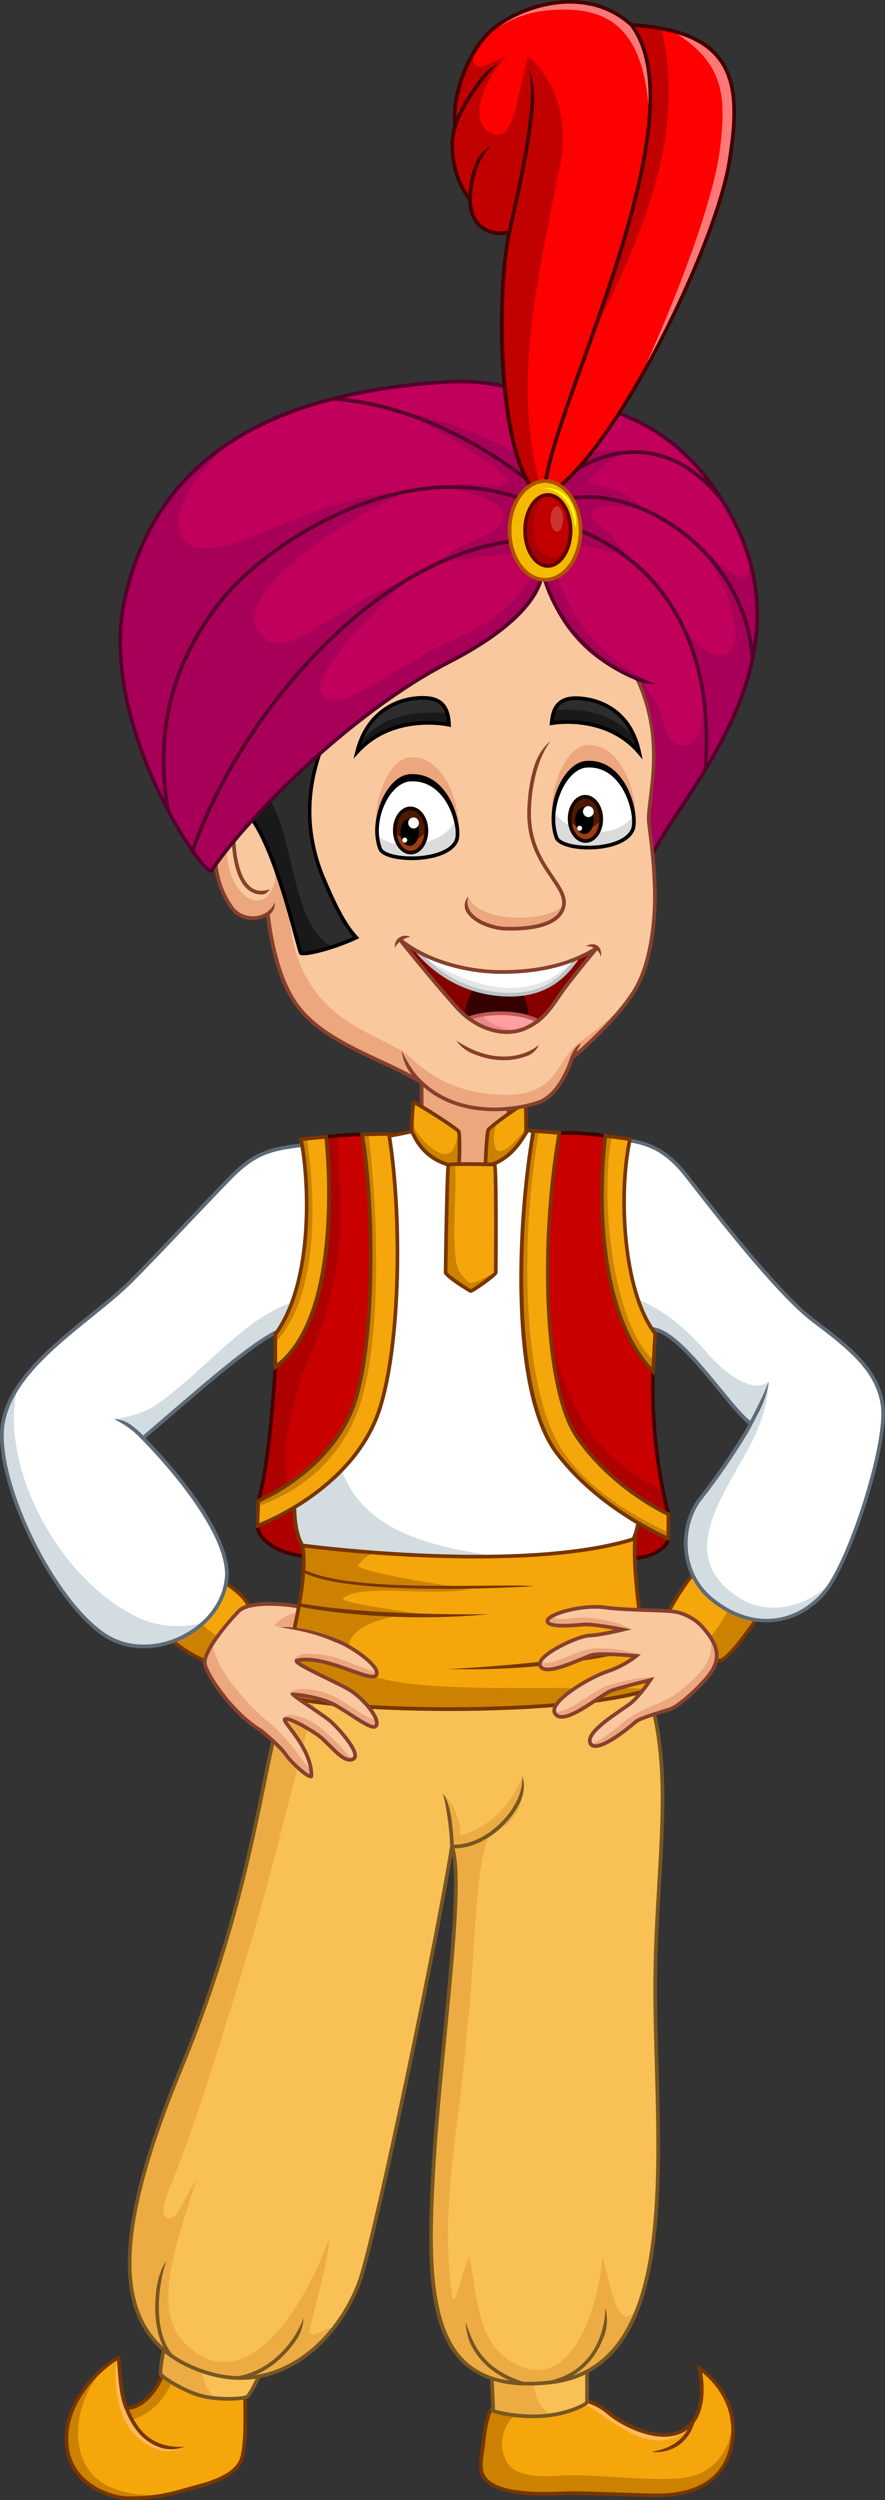 <?xml version="1.0" encoding="UTF-8"?>
<svg id="Layer_2" data-name="Layer 2" xmlns="http://www.w3.org/2000/svg" viewBox="0 0 1376.28 3885.11">
  <rect x="0" y="0" width="1376.28" height="3885.11" fill="#333333" stroke="none"/>
  <g id="Layer_1-2" data-name="Layer 1">
    <g>
      <g>
        <polygon points="791 1679.66 791 1828.32 655.76 1828.32 655.76 1663.4 791 1679.66" fill="#eca77f"/>
        <path d="M652.89,1660.17l140.98,16.95v154.07h-140.98v-171.02ZM788.13,1682.2l-129.51-15.57v158.82s129.51,0,129.51,0v-143.25Z" fill="#87402c"/>
      </g>
      <g>
        <path d="M817.49,1791.27c.26-4.77,1.73-76.04-1.11-76.67-2.84-.63-53.64,35.52-56.79,40.61-3.15,5.09-5.48,65.66-4.81,70.97.67,5.3,62.71-34.91,62.71-34.91Z" fill="#f4a60b"/>
        <path d="M759.59,1755.21c1.09-1.75,7.84-7.2,16.31-13.54-9.04,12.65-10.15,32.71-4.7,43.59,9.29,14.88,36.36-18.83,46.89-30.98-.08,17.53-.47,34.73-.6,36.99,0,0-62.03,40.21-62.71,34.9-.67-5.3,1.66-65.87,4.81-70.97Z" fill="#cc8200"/>
        <path d="M753.86,1829.17l-1.73-1.06-.2-1.57c-.43-3.35,1.27-66.46,5.21-72.83,2.07-3.35,53.93-43.08,59.85-41.91,2.79.62,4.06.9,3.96,39.59-.05,18.27-.47,37.48-.61,40.04l-.08,1.46-1.23.79c-49.2,31.89-60.62,35.77-63.93,35.77-.67,0-1.01-.16-1.26-.27ZM814.48,1718.51c-10.82,6.09-49.82,34.29-52.42,38.17-2.27,4.49-4.78,53.61-4.56,66.59,7.99-3.03,33.81-18.48,57.19-33.59.38-10.7,1.11-59.01-.21-71.16Z" fill="#773600"/>
      </g>
      <g>
        <path d="M713.13,1825.49s3.35-62.16,0-67.42c-3.35-5.26-66.46-44.95-69.33-44.95s-4.3,59.03-4.3,59.03l29.17,43.29,44.47,10.04Z" fill="#f4a60b"/>
        <path d="M681.58,1790.58c21.28,10.64,27.94-9,30.93-33.24.28.28.51.53.63.73,3.34,5.26,0,67.42,0,67.42l-44.47-10.04-29.17-43.29s.36-14.81,1.08-29.59c5.05,19.69,27.61,41.6,41,48.02Z" fill="#cc8200"/>
        <path d="M666.92,1817.99l-30.31-44.99.02-.91c1.5-61.83,4.01-61.83,7.17-61.83,4.75,0,68.45,41.08,71.75,46.27,3.47,5.45,1.46,50.15.44,69.11l-.18,3.39-48.89-11.04ZM642.39,1771.31l28.02,41.59,40.04,9.04c1.44-28.44,1.92-58.77.29-62.29-3.3-4.47-53.31-36.26-65.29-42.66-1.27,7.7-2.49,31.95-3.05,54.33Z" fill="#773600"/>
      </g>
      <g>
        <path d="M1181.94,2507.3c-13.63,21.51-50.2,73.15-63.11,73.15-12.91,0-78.89-55.95-83.19-62.04-4.3-6.09,40.88-78.09,53.07-81.18,12.19-3.09,93.24,70.07,93.24,70.07Z" fill="#f4a60b"/>
        <path d="M1143.44,2474.04c20.39,16.91,38.5,33.26,38.5,33.26-13.63,21.51-50.2,73.15-63.11,73.15-4.97,0-17.84-8.32-32.01-18.88,25.98-22.44,47.56-56.07,56.62-87.53Z" fill="#cc8200"/>
        <path d="M1033.29,2520.07c-1.25-1.78-1.08-4.37.62-8.96,6.87-18.59,41.78-73.53,54.09-76.65,12.61-3.27,76.58,53.32,95.86,70.72l1.8,1.62-1.3,2.04c-.47.74-47.67,74.49-65.54,74.49-14.58,0-81.22-57.14-85.54-63.26ZM1089.41,2440.02c-10.77,2.73-51.48,67.89-51.21,77.04,6.22,7.8,70,60.54,80.63,60.54,9.56,0,40.63-40.54,59.39-69.78-38.58-34.69-81.84-68.98-88.81-67.79Z" fill="#773600"/>
      </g>
      <g>
        <g>
          <path d="M961.52,1770.72c49.73,2.65,78.42,20.74,107.1,57.6,28.69,36.85,137.7,179.26,195.08,222.81,57.38,43.55,101.36,77.02,109.01,133.44,7.65,56.42-50.68,245.76-92.76,292.62-42.07,46.86-109.02,58.33-170.22,10.52-56.49-44.13-51.64-120.49-20.08-159.7,31.56-39.21,73.36-104.23,77.8-115.71-35.72-25.82-112.22-152.66-159.08-147.09-46.86,5.57-80.4-128.31-80.4-128.31l33.54-166.17Z" fill="#fff"/>
          <path d="M1195.5,2146.76c0,22.95-9.26,59.32-20.73,82.27-40.16,86.06-132.7,186.47-24.02,254.83,42.35,26.64,105.42,16.01,144.76-29.02-5.32,9.13-10.56,16.77-15.56,22.34-42.07,46.86-109.02,58.33-170.22,10.52-56.49-44.14-51.64-120.49-20.08-159.7,31.56-39.21,73.36-104.23,77.8-115.71-35.72-25.82-112.22-152.66-159.08-147.09-20.97,2.49-39.25-22.95-53.08-51.81,33.35-5.97,96.34,32.75,140.22,84.39,38.37,45.15,79.23,67.4,99.98,48.98Z" fill="#d3dce0"/>
          <path d="M1107.97,2489.96c-31.47-24.58-41.08-55.79-43.61-77.63-3.63-31.48,4.98-63.67,23.05-86.12,30.05-37.33,69.06-97.53,76.49-112.99-12.5-9.8-28.89-29.81-47.73-52.81-34.95-42.68-78.39-95.72-107.47-92.35-48.9,5.95-82.13-124.89-83.52-130.46l-.16-.63,34.16-169.23,2.47.13c47.69,2.54,78.31,19,109.21,58.7l5.9,7.6c36.91,47.57,134.96,173.94,188.64,214.69,57.16,43.37,102.3,77.63,110.12,135.33,7.99,58.88-52.29,249.06-93.46,294.92-25.01,27.85-56.88,41.95-90,41.94-28.29,0-57.5-10.29-84.12-31.08ZM930.92,1936.81c2.55,9.79,34.84,130.45,77.12,125.54,32.07-3.82,74.88,48.36,112.59,94.41,18.72,22.86,36.4,44.45,48.51,53.2l1.79,1.3-.8,2.07c-4.51,11.66-46.43,76.95-78.24,116.47-16.87,20.96-25.23,52.33-21.82,81.86,2.4,20.76,11.53,50.41,41.43,73.77,56.12,43.83,121.4,39.85,166.32-10.18,40.55-45.16,99.91-232.37,92.05-290.31-7.51-55.34-51.81-88.97-107.91-131.53-54.28-41.21-152.67-168.01-189.71-215.74l-5.9-7.59c-29.6-38.02-57.57-53.47-102.52-56.35l-32.92,163.08Z" fill="#5e6b77"/>
        </g>
        <path d="M1169.98,2213.67c.11-.21,6.02-11.06,12.94-24.91,10.74-22.6,12.59-42,12.59-42-8.91,24.39-30.35,63.76-30.56,64.16l5.04,2.75Z" fill="#5e6b77"/>
      </g>
      <g>
        <path d="M1039.29,2390.97c1.12,7.8-19.44,33.62-67.25,30.27-47.81-3.34-43.99-28.21-43.99-28.21l24.39-65.03,74.11,39.21,12.74,23.76Z" fill="#af0000"/>
        <path d="M971.84,2424.1c-20.28-1.42-34.27-6.79-41.59-15.95-6.16-7.71-5.08-15.25-5.03-15.57l25.68-68.65,77.77,41.14,13.16,24.53.31.95c.53,3.71-1.95,8.94-6.65,14-4.54,4.89-21.25,19.85-55.13,19.85-2.72,0-5.56-.1-8.5-.3ZM1024.43,2369.34l-70.45-37.27-23.11,61.63c-.09,1.15-.15,5.95,3.99,11.03,4.35,5.34,14.36,12.05,37.38,13.65,37.1,2.63,54.56-12.91,59.04-17.73,3.74-4.02,5.1-7.38,5.19-8.88l-12.03-22.43Z" fill="#420000"/>
      </g>
      <g>
        <path d="M400.2,2371.14c0,14.24,21.99,45.32,86.54,48.19,59.29.96,53.74-11,53.74-11,0,0-2.58-13.39-3.53-14.82-.96-1.43-23.9-55.94-23.9-55.94l-41.1-28.68-71.74,62.25Z" fill="#af0000"/>
        <path d="M486.61,2422.19c-67.46-3-89.28-35.69-89.28-51.06l.63-2.53,73.79-63.35,43.61,30.43.33.76c8.95,21.26,22.65,53.61,23.65,55.47.31.47,1.27,1.9,3.93,15.67.28.89.57,2.78-.84,4.97-4.18,6.44-20.69,9.69-49.2,9.69-2.14,0-4.34-.02-6.61-.05ZM537.87,2409.53l-.21-.66c-1.12-5.8-2.66-12.78-3.11-13.78-.95-1.42-15.18-35.11-23.83-55.65l-38.59-26.93-69,59.87c1.28,13.57,22.98,41.37,83.66,44.07,47.92.84,50.85-6.93,51.08-6.93h0Z" fill="#420000"/>
      </g>
      <g>
        <path d="M849.64,1765.25c-7.17,0-22.95-7.65-27.73-9.08-4.78-1.43-24.39,63.11-96.11,58.81-71.72-4.3-82.18-56.43-86.06-56.42-3.89.02-35.38,9.09-59.29,7.89-19.6,20.32-112.84,495.58-112.84,495.58,0,0-31.8,125.75,19.13,157.31,52.36,53.07,471.91,3.35,471.91,3.35,0,0,43.99-23.91,33.47-96.58-10.52-72.68-86.78-252.89-90.49-319.85-3.7-66.96-10.4-225.7-10.4-225.7l-41.6-15.3Z" fill="#fff"/>
        <path d="M467.61,2262.02s17.78-90.65,39.45-194.47c1.99,70.91,4.01,142.45,22.23,211.68,44.15,132.45,215.67,132.2,341.02,152.41-126.08,11.34-346.57,25.19-383.57-12.32-50.92-31.56-19.13-157.3-19.13-157.3Z" fill="#d3dce0"/>
        <path d="M484.94,2421.59c-51.71-32.56-21.42-155.06-20.14-160.12,3.81-19.44,93.63-476.33,113.59-497.02l.9-.94,1.31.06c17.17.86,38.72-3.78,50.29-6.27,5.21-1.12,7.56-1.62,8.84-1.62,2.52.07,3.56,2.06,5.9,6.58,6.56,12.71,23.99,46.47,80.34,49.85,54.55,3.25,77.93-34.41,87.93-50.49,3.91-6.28,5.68-9.17,8.83-8.2,1.47.44,3.93,1.44,6.87,2.63,6.19,2.52,15.55,6.33,20.04,6.33l44.38,16.14.08,1.91c.07,1.59,6.73,159.48,10.4,225.66,1.97,35.64,25.02,104.59,47.3,171.28,19.68,58.87,38.26,114.48,43.16,148.31,10.69,73.8-33.07,98.5-34.94,99.51l-1.03.33c-11.03,1.31-181.34,21.21-315.99,21.21-74.95,0-138.85-6.17-158.06-25.15ZM989.28,2326.5c-4.82-33.32-23.33-88.69-42.92-147.32-22.41-67.04-45.58-136.37-47.59-172.78-3.45-62.25-9.55-205.58-10.32-223.82l-39.35-14.48c-5.66-.23-14.51-3.83-21.67-6.74-2.04-.83-3.83-1.56-5.16-2.05-.85,1.1-2.24,3.33-3.49,5.34-10.54,16.95-35.18,56.65-93.14,53.18-59.62-3.58-78.13-39.44-85.11-52.94-.63-1.21-1.31-2.54-1.79-3.34-1.46.25-4.08.82-6.64,1.37-11.5,2.48-32.6,7.03-50.31,6.45-16.96,25.45-85.86,363.2-111.4,493.36-.31,1.23-30.71,124.06,17.86,154.16l.53.42c49.92,50.59,451.15,4.65,468.96,2.58,4.79-2.85,41.18-26.86,31.55-93.39Z" fill="#773600"/>
      </g>
      <g>
        <g>
          <path d="M380.83,3715.06c.72,27.97,2.87,90.15-6.45,109.73-7.17,15.06-26.54,28.69-65.26,38.73-28.17,7.3-59.53,19.84-112.6,18.65-21.1-.48-94.67-19.36-93.23-93.95,1.43-74.59,77.46-124.79,80.33-124.07,2.87.72,1.43,52.11,12.91,77.69,25.82,1.55,53.07-34.31,58.28-59.05,39.25.72,126.04,32.27,126.04,32.27Z" fill="#f4a60b"/>
          <path d="M281.31,3804.05c-27.42,16.62-73.18-9.13-89.28-46.68-13.45-32.48-14.88-74.59-9.25-93.01.39-.16.7-.26.82-.23,2.87.72,1.43,52.11,12.91,77.69.78.05,1.57-.04,2.35-.07,13.76,36.38,39.2,62.49,82.44,62.28Z" fill="#ffb85a"/>
          <path d="M205.84,3760.24c-1.42-4.07-7.11-10.28-9.75-19.49.15.35.27.74.43,1.08,25.82,1.55,53.07-34.31,58.28-59.05,7.84.14,8.37-.15,18.93,1.96-13.39,40.16-33.44,63.55-67.89,75.5Z" fill="#cc8200"/>
          <path d="M173.03,3670.52c-46.77,37.81-66.17,112.47-39.63,160.25,22.95,42.08,77.79,48.6,122.84,46.47-16.69,3.25-36.03,5.47-59.73,4.93-21.1-.48-94.67-19.36-93.23-93.95,1.12-58.52,48.15-102.01,69.75-117.7Z" fill="#cc8200"/>
          <path d="M196.45,3885.04c-19.41-.44-97.53-19.06-96.04-96.88,1.19-61.91,52.18-105.68,67.78-117.62,13.03-9.97,15.37-9.38,16.11-9.18,3.02.76,3.22,3.51,4.35,18.78,1.25,17.09,3.12,42.62,9.78,58.88,23.9-.23,48.76-34.03,53.56-56.83l.49-2.32,2.37.05c39.28.72,123.4,31.15,126.97,32.45l1.84.67.16,6.24c.81,30.58,2.33,87.5-6.85,106.75-8.24,17.31-30.83,30.86-67.14,40.28-4.99,1.29-10.09,2.75-15.39,4.27-22.74,6.51-50.75,14.55-91.05,14.55-2.27,0-4.59-.03-6.95-.08ZM257.05,3685.73c-6.58,25.69-33.62,60.65-60.71,58.97l-1.73-.11-.71-1.58c-7.65-17.06-9.65-44.38-10.98-62.46-.35-4.78-.71-9.68-1.09-12.52-13.44,7.73-74.4,53.85-75.68,120.24-1.41,73.12,72.15,90.61,90.43,91.03,43.18,1.04,71.4-7.11,96.28-14.24,5.35-1.53,10.49-3.01,15.53-4.31,34.58-8.96,55.91-21.48,63.39-37.18,8.57-18.01,7.03-76.17,6.29-104.13l-.06-2.33c-12.45-4.43-84.88-29.69-120.96-31.37Z" fill="#773600"/>
        </g>
        <path d="M286.71,3802.21c-60.25,3.52-77.96-38.77-87.55-61.48l-5.29,2.23c7.45,17.64,21.26,50.35,58.43,61.42,18.62,5,34.41-2.17,34.41-2.17Z" fill="#773600"/>
        <g>
          <path d="M411.67,3672.98c-4.26,9.34-21.52,49.25-28.69,52.12-7.17,2.87-49.25,5.74-77.46-4.3-28.21-10.04-52.6-26.78-55.47-31.08-2.87-4.3,8.13-56.9,8.13-56.9l153.48,40.16Z" fill="#f9c055"/>
          <path d="M258.19,3632.82l53.08,13.89c.01,26.25.71,65.21,26.4,80.37-11.03-.92-22.41-2.82-32.14-6.29-28.21-10.04-52.6-26.78-55.47-31.08-2.87-4.3,8.13-56.9,8.13-56.9Z" fill="#edac43"/>
          <path d="M304.56,3723.5c-27.29-9.71-53.22-26.69-56.89-32.19-2.93-4.38,2.58-34.54,7.71-59.07l.62-2.95,159.69,41.79-3.01,6.64c-15.18,33.84-23.21,47.87-28.64,50.04-3.72,1.49-15.2,2.87-29.27,2.87-15.91,0-35.13-1.77-50.21-7.14ZM260.39,3636.36c-4.8,23.36-8.92,48.5-7.94,51.76,2.26,3.4,25.71,19.89,54.04,29.97,27.98,9.95,69.47,6.72,75.43,4.34,2.46-.99,8.89-9.95,25.53-47.06l.21-.47-147.27-38.54Z" fill="#775622"/>
        </g>
      </g>
      <g>
        <g>
          <path d="M904.15,3729.88c8.73-.03,27.73,6.7,43.03,20.08,15.3,13.39,87.02,56.9,125.75,18.65,29.17-29.17,14.82-88.3,14.82-88.3,0,0,66.22,41.2,49.73,120.81-16.49,79.61-103.99,76.74-118.34,76.74s-105.5-3.57-128.02-3.59c-24.03-.02-119.41,9.32-139.49-26.54-7.53-13.45-2.11-32.2-.24-49.48,3.11-28.81,8.37-54.79,15.54-54.5,11.47.47,137.22-13.88,137.22-13.88Z" fill="#f4a60b"/>
          <path d="M900.41,3730.31c2.37-.27,3.74-.43,3.74-.43,8.74-.03,27.73,6.7,43.03,20.08,15.3,13.39,87.02,56.9,125.75,18.65.26-.26.49-.53.73-.79-3.56,12.96-33.99,31.84-71.02,21.47-38.41-10.75-83.74-51.15-102.23-58.98Z" fill="#ffb85a"/>
          <path d="M751.38,3798.26c3.11-28.81,8.37-54.79,15.54-54.5,5.4.22,36.12-2.84,67.12-6.14-69.51,14.5-62.57,93.5-26.96,103.67,30.94,11.9,59.18,4.19,94.67,5.26,50.07,1.5,108.38,8.14,155.39,4.78,51.97-4.33,77.78-41.36,82.37-86.39,1.11,11.02.67,23.07-2.05,36.19-16.49,79.61-103.99,76.74-118.34,76.74s-105.5-3.58-128.02-3.59c-24.03-.02-119.41,9.32-139.49-26.54-7.53-13.45-2.11-32.2-.24-49.48Z" fill="#cc8200"/>
          <path d="M1020.57,3880.74h-1.44c-6.44,0-27.64-.7-52.18-1.51-29.72-.97-63.41-2.08-75.84-2.08h-.05c-3.24,0-7.78.17-13.26.37-35.87,1.35-110.49,4.14-128.69-28.38-6.39-11.4-4.22-25.94-2.11-40,.56-3.75,1.12-7.51,1.52-11.2,6.21-57.57,15.17-57.13,18.51-57.05,9.06.59,93.37-8.91,136.78-13.86h.31s.05-.01.08-.01c10.38,0,29.96,7.76,44.85,20.79,11.61,10.15,83.37,56.76,121.83,18.78,27.67-27.67,14.21-85.01,14.06-85.59l-1.65-6.82,5.95,3.7c.68.43,67.73,43.19,51.02,123.83-10.57,51-52.63,79.04-118.51,79.03h-1.2ZM1074.94,3770.65c-38.43,37.96-109.49-.87-129.65-18.53-15.06-13.18-33.27-19.32-40.98-19.37-6.99.8-122.07,13.89-136.83,13.89-.26,0-.5.04-.69-.01-1.83,0-7.97,9.48-12.55,51.94-.41,3.76-.98,7.6-1.55,11.43-2.05,13.7-3.99,26.66,1.44,36.35,16.49,29.45,88.76,26.74,123.48,25.45,5.57-.21,10.18-.38,13.48-.38h.05c12.52,0,46.26,1.12,76.02,2.09,23.47.77,45.65,1.5,51.99,1.5h1.47c.41,0,.81,0,1.22,0,63.73,0,102.74-25.73,112.84-74.46,12.99-62.7-27.25-101.37-42.68-113.59,2.88,17.07,7.04,59.62-17.04,83.7Z" fill="#773600"/>
        </g>
        <path d="M1054.01,3800.88c18.12-12.51,23.4-28.59,25.93-36.27l-5.45-1.79c-3.53,10.76-12.93,39.32-61.2,47.31,0,0,19.88,3.66,40.72-9.25Z" fill="#773600"/>
        <g>
          <path d="M912.75,3661.99s.48,68.37,0,71.24c-.48,2.87-31.08,19.6-72.68,21.51-41.6,1.91-73.63-8.13-73.15-8.13s-3.35-72.67-3.35-72.67l149.18-11.95Z" fill="#f9c055"/>
          <path d="M763.57,3673.94l64.08-5.13c.12,32.9,1.98,68.02,29.74,84.23-5.51.81-11.28,1.43-17.32,1.71-41.6,1.91-73.63-8.13-73.15-8.13s-3.35-72.68-3.35-72.68Z" fill="#edac43"/>
          <path d="M764.48,3748.13l-2.7-4.38h2.28c-.29-9.92-2.07-45.39-3.35-69.66l-.15-2.79,155.04-12.41.02,3.08c.08,11.47.46,68.77-.04,71.74-.97,5.8-35.34,22.06-75.37,23.91-3.46.16-6.9.23-10.31.23-34.14,0-63.99-7.39-65.42-9.71ZM909.9,3665.09l-143.32,11.49c2.39,45.54,3.19,61.78,3.14,67.9,7.01,1.99,34.72,9.01,70.21,7.4,37.12-1.71,65.9-15.71,70.01-19.64.26-5.48.12-41.47-.05-67.15Z" fill="#775622"/>
        </g>
      </g>
      <g>
        <path d="M769.35,1809.62s-70.74-1.75-72.23.61c-1.49,2.35-4.5,162.5-4.14,167.29.36,4.79,35.79,27.67,38.57,28.7,2.78,1.02,39.32-25.81,39.38-28.2.06-2.39,1.16-163.06-1.58-168.39Z" fill="#f4a60b"/>
        <path d="M697.12,1810.22c.35-.55,4.45-.87,10.5-1.05,2.99,47.65-5.07,105.11,1.63,150.77,1.8,12.25,8.26,23.57,20.14,32.89,7.6,3.25,25.28-7.89,41.55-15.91,0,.57,0,.99-.01,1.08-.06,2.39-36.59,29.23-39.38,28.2-2.78-1.03-38.21-23.9-38.57-28.7-.36-4.79,2.64-164.94,4.13-167.29Z" fill="#cc8200"/>
        <path d="M730.56,2008.9c-.39-.14-39.87-23.59-40.44-31.17-.11-1.45,2.21-165.32,4.57-169.05,1.05-1.66,2.36-3.72,74.73-1.94l1.71.04.78,1.52c3.26,6.35,1.93,168.19,1.89,169.78-.11,4.23-23.53,20.33-28.23,23.52-9.31,6.32-12.32,7.55-13.85,7.55-.49,0-.82-.12-1.16-.25ZM766.98,1812.43c-28.77-.68-60.07-.86-67.31.05-1.59,17.56-3.91,163.74-3.91,164.41,1.91,4.21,30.48,23.34,36.18,26.34,5.32-2.18,32.21-21.55,36.13-26.05.2-13.16.85-146.47-1.1-164.75Z" fill="#773600"/>
      </g>
      <g>
        <path d="M342.33,2454.04c24.87,17.04,50.69,34.61,45.67,56.85-5.02,22.23-49.49,69.93-55.94,73.15-6.46,3.23-56.3-21.88-72.08-43.75-1.79-30.12,82.35-86.25,82.35-86.25Z" fill="#f4a60b"/>
        <path d="M291.98,2493.4c15.76,28.13,38.45,50.92,70.43,58.92-13.13,16.08-26.97,30.03-30.35,31.72-6.46,3.23-56.3-21.88-72.08-43.75-.77-12.99,14.45-30.82,32-46.9Z" fill="#cc8200"/>
        <path d="M257.66,2541.97l-.49-.68-.05-.83c-1.87-31.4,80.13-86.47,83.62-88.8l1.95-.84,1.6,1.1c25.53,17.49,51.94,35.58,46.51,59.61-5.15,22.81-49.57,71.14-57.45,75.09-.68.34-1.59.51-2.7.51-13.95,0-59.05-25.83-72.99-45.14ZM262.83,2539.31c15.78,20.98,61.84,43.63,67.95,42.16,5.1-2.55,49.5-49.41,54.43-71.22,4.49-19.88-19.34-36.61-42.89-52.74-23.78,16.09-79.5,58.75-79.49,81.8Z" fill="#773600"/>
      </g>
      <g>
        <path d="M475.74,2499.17c-22.95-6.69-89.89-10.52-104.71,4.78-14.82,15.3-54.03,60.81-52.59,80.37,1.43,19.56,58,99.92,107.65,113.77,68.3-24.88,49.65-198.92,49.65-198.92Z" fill="#f9c89f"/>
        <path d="M476.12,2503.24c.5,5.7,1.34,17.06,1.73,31.6-17.28-1.37-36.06-4.11-51.84-8.89,15.34-15.34,30.71-21.53,50.11-22.71Z" fill="#eca77f"/>
        <path d="M330.72,2554.05c4.21,41.65,59.18,101.96,105.7,138.68-3.21,2.18-6.63,4.01-10.34,5.36-49.65-13.85-106.22-94.21-107.65-113.77-.54-7.39,4.73-18.5,12.29-30.27Z" fill="#eca77f"/>
        <path d="M425.32,2700.86c-49.61-13.84-108.14-94.43-109.74-116.33-1.82-24.85,52.87-81.98,53.4-82.57,16.79-19.05,83.81-12.47,107.58-5.55l1.85.54.2,1.91c.77,7.2,18.09,176.57-51.52,201.92l-.87.31-.89-.24ZM373.09,2505.95c-17.69,17.78-53.07,60.8-51.8,78.16,1.28,17.53,56,96.6,104.66,110.96,60.66-23.55,48.84-174.72,47.11-193.66-25.2-6.57-84.44-11.08-99.98,4.54Z" fill="#87402c"/>
      </g>
      <g>
        <g>
          <path d="M997.62,2601.26c57.82,137.48,21.28,294.58,21.28,488.89,0,244.8,47.81,588.1-162.56,612.01-182.52,20.74-193.16-116.66-183.6-309.83,9.56-193.16,51.64-462.83,30.12-523.08-23.43,146.31-114.11,579.57-140.57,666.51-26.78,87.98-121.92,196.51-252.93,147.26-143.3-53.87-134.35-210.38-28.69-466.65,122.89-298.06,126.45-492.54,177.14-635.91,200.82,20.08,539.81,20.8,539.81,20.8Z" fill="#f9c055"/>
          <path d="M688.41,2787.47c13.37,10.29,27.54,36.11,27.54,64.8,46.79-11.83,81.58-52.35,96.29-92.32,2.52,51.08-7.52,68.23-52.57,95.29-22.95,51.64-20.95,207.16-33.83,303.27-9.89,140.57-43.42,268.95-22.27,413.1,5.98,11.72,14.7-45.18,26.54-64.55,11.48,57.37,11.48,123.59,57.38,158.02,97.54,68.85,143.44-77.69,149.18-158.02,12.91,40.16,24.43,131.87,56.9,75.06.51.51-15.74,34.88-15.26,35.31-25.15,46.85-63.62,78.07-121.96,84.7-182.52,20.74-193.16-116.66-183.6-309.83,9.56-193.16,51.64-462.83,30.12-523.08-1.06-11.51-1.34-46.03-14.45-81.77Z" fill="#edac43"/>
          <path d="M280.66,3216.37c122.89-298.06,126.45-492.54,177.14-635.91,15.98,1.6,32.85,3.07,50.34,4.43-39.2,119.65-74.08,292.62-129.47,471.78-34.2,110.62-63.28,209.92-104.7,318.33-9.16,23.97-29.82,64.48-14.32,71.61,15.5,7.13,22.92-25.6,45.87-60.03-23.67,78.89-71.23,194.82-22.46,249.78,76.74,86.5,169.49,0,229.01-157.98,0,28.69-24.38,112.96-30.12,141.65-7.02,23.42,46.44-17.31,32.67,3.1-8.97,13.3-42,41-62.21,51.92-39.85,21.52-88.31,28.56-143.07,7.97-143.3-53.87-134.35-210.38-28.69-466.65Z" fill="#edac43"/>
          <path d="M720.23,3673.09c-51.36-48.2-57.36-139.49-50.36-280.91,3.51-70.98,11.35-151.64,18.93-229.65,11.48-118.16,22.39-230.42,14.59-278.85-25.89,154-111.89,565.94-138.36,652.91-14.27,46.87-53.54,112.76-117.26,144.16-43.82,21.59-90.72,23.26-139.42,4.95-46.19-17.36-76.97-44.96-94.11-84.39-33.4-76.83-13.13-199.5,63.79-386.04,77.32-187.53,107.44-334.52,131.64-452.62,14.29-69.72,26.63-129.92,45.45-183.16l.75-2.12,2.24.22c198.38,19.84,536.14,20.78,539.53,20.78h1.9s.74,1.76.74,1.76c41.11,97.75,34.86,204.57,27.63,328.27-3.01,51.51-6.13,104.79-6.13,161.73,0,37.43,1.1,76.45,2.26,117.76,6.29,223.37,13.42,476.55-167.37,497.1-12.29,1.4-23.89,2.09-34.85,2.09-43.88,0-77.31-11.23-101.58-34.01ZM459.77,2583.53c-18.28,52.34-30.44,111.7-44.49,180.28-24.25,118.34-54.43,265.62-131.96,453.65-76.28,185.01-96.56,306.26-63.82,381.57,16.49,37.93,46.21,64.52,90.87,81.31,47.17,17.72,92.54,16.12,134.87-4.73,62.08-30.59,100.38-94.9,114.31-140.68,27.28-89.6,117.88-524.98,140.48-666.13l1.77-11.05,3.76,10.54c13.83,38.73,2.31,157.4-11.05,294.81-7.57,77.94-15.4,158.53-18.91,229.37-5.53,111.64-6.33,224.95,48.56,276.45,29.03,27.24,72.17,37.18,131.85,30.39,175.56-19.95,168.51-270.33,162.29-491.23-1.16-41.35-2.27-80.41-2.27-117.92,0-57.11,3.12-110.46,6.14-162.06,7.15-122.24,13.33-227.91-26.46-323.96-27.61-.11-344.81-1.71-535.94-20.58Z" fill="#775622"/>
        </g>
        <path d="M707.38,2872.27c25.07,0,53.06-13.23,75.84-36.08,10.94-10.98,19.61-23.06,25.56-35.3,10.97-23.56,3.45-40.93,3.45-40.93,1.63,22.79-10.74,49.77-33.08,72.17-22.25,22.32-49.64,35.05-73.49,34.37-.33-11.67-1.78-26.48-3.66-40.34-5.25-33.24-13.6-38.69-13.6-38.69,3.47,6.07,11.22,54.12,11.58,81.81l.03,2.64,2.64.18c1.56.11,3.13.16,4.72.16Z" fill="#775622"/>
        <path d="M856.97,3704.95c42.73-9.71,67.84-38.17,80.3-69.43,11.94-25.17,4.17-49.14,4.17-49.14-.95,45.41-23.97,98.94-85.74,112.97l1.27,5.59Z" fill="#775622"/>
        <path d="M811.43,3706.73l1.82-5.44c-55.91-18.69-75.51-49.35-89.02-92.75,0,0,0,22.25,11.54,41.62,14.56,24.42,36.81,43.59,75.65,56.58Z" fill="#775622"/>
        <path d="M371.54,3698.13c36.92-6.38,66.99-30.49,86.78-58.27,13.77-18.04,13.77-37.69,13.77-37.69-14.45,38.72-51.46,81.65-101.53,90.3l.98,5.66Z" fill="#775622"/>
        <path d="M263.07,3661.74l4.49-3.57c-32.1-40.55-19.65-115.42-8.59-145.33,0,0-12.11,15.02-16.17,47.26-3.7,34.17-.92,74.87,20.27,101.63Z" fill="#775622"/>
      </g>
      <g>
        <path d="M987.82,2390.97c-4.49,46.18,9.7,149.01,25.37,233.54-127.28,43.83-517.61,37.72-580.48,6.64,16.36-59.77,47.81-177.1,37.69-229.5,106.48,13.66,371.4,35.51,517.41-10.67Z" fill="#f4a60b"/>
        <path d="M432.71,2631.14c12.67-46.29,34.39-127.11,38.85-185.55,1.3-17.02,1.13-32.13-1.15-43.95,17.16,2.2,89.53,8.33,113.75,10.64-10.29,2.89-19.49,10.05-27.28,19.99-6.24,7.96,118.67,30.32,174.77,36.39-49.18,14-170.05-9.35-197.74,14.93-6.36,5.57,56.68,15.37,116.98,23.84-139.22,10.4-115.33,74.09-90.16,88.29,60.2,39.26,289.12,23.31,452.46,28.8-108.13,27.89-325,57.2-580.48,6.64Z" fill="#cc8200"/>
        <path d="M690.58,2469.03c71.89,0,133.54-3.66,138.97-4h0c-43.07-5.53-289.03,12.32-357.69-26.85l-2.4,4.21c37.79,21.56,136.53,26.63,221.12,26.63Z" fill="#773600"/>
        <path d="M761.98,2508.5c-5.44.19-61.88,6.31-133.74,4.38-54.9-1.47-117.92-6.98-165.57-16.84.42-1.72.79-3.46,1.08-5.22,107.37,20.7,295.89,17.76,298.23,17.68Z" fill="#773600"/>
        <path d="M696.76,2593.73c5.44-.15,62.15,2.41,133.75-4.02,54.7-4.92,117.25-14.37,164.19-27.19-.53-1.7-1.01-3.4-1.41-5.15-105.86,27.4-294.19,36.29-296.53,36.36Z" fill="#773600"/>
        <path d="M431.42,2633.74l-2.15-1.06.63-2.31c14.33-52.38,47.9-175.04,37.64-228.18l-.76-3.95,3.99.51c21.03,2.7,141.56,17.39,270.97,17.39,86.87,0,177.77-6.63,245.19-27.95l4.2-1.33-.43,4.38c-4.52,46.44,10.13,150.67,25.34,232.72l.46,2.46-2.37.82c-57.18,19.69-175.07,31.49-315.34,31.57-.45,0-.88,0-1.33,0-128.84,0-235.67-10.06-266.04-25.07ZM984.57,2395.02c-63.72,19.33-154.64,28.29-270.32,26.63-110.77-1.58-207.72-12.55-240.32-16.63,8.16,55.44-23.33,171.79-37.76,224.52,32.07,13.89,138.21,23.47,261.35,23.47.42,0,.85,0,1.28,0,137.75-.07,253.62-11.44,311.08-30.45-14.66-79.6-28.62-179.14-25.31-227.54Z" fill="#773600"/>
      </g>
      <g>
        <g>
          <path d="M482.43,1778.15c-57.86,6.22-83.67,10.92-122.4,50.17-38.73,39.25-113.85,120.17-156.35,162.6-65.98,65.89-200.82,139.13-200.82,239.54,0,100.41,90.37,268.23,163.52,312.7,73.15,44.47,183.12-12.91,186.47-96.1.48-82.93-130.53-212.29-130.53-212.29,0,0,42.86-37.03,90.37-77.46,56.46-48.04,104.56-84.85,129.09-92.11,37.77-69.02,88.93-184.73,90.37-189.03,1.43-4.3-49.73-98.02-49.73-98.02Z" fill="#fff"/>
          <path d="M177.42,2205.36c27.46-4.06,47.57-10.22,65.95-22.71,72.29-49.13,143.92-142.96,217.34-159.92-5.89,16.48-8.63,23.66-18.92,42.47-24.54,7.27-72.63,44.07-129.09,92.11-31.63,26.91-74.14,63.48-90.37,77.46-16.13-14.08-26.35-23.67-44.91-29.41Z" fill="#d3dce0"/>
          <path d="M27.38,2156.25c-1.21,4.64-2.22,9.3-3,13.97-18.65,113.79,62.36,273.25,177.11,336.37,34.31,20.59,74.62,25.1,114.37,15.43-39.3,35.99-102.09,49.95-149.47,21.15-73.15-44.46-163.52-212.29-163.52-312.7,0-26.52,9.47-51.12,24.52-74.21Z" fill="#d3dce0"/>
          <path d="M164.9,2545.62C89.39,2499.71,0,2328.88,0,2230.47c0-75.5,74.15-135.36,139.57-188.17,23.1-18.65,44.92-36.26,62.08-53.4,23.41-23.37,56.47-58.17,88.45-91.82,25.97-27.33,50.5-53.15,67.89-70.77,39.9-40.43,66.89-44.85,124.13-51.01l1.9-.2.92,1.68c51.76,94.81,50.38,98.94,49.93,100.3-1.52,4.56-52.4,119.75-90.57,189.5l-.56,1.04-1.14.33c-21.11,6.25-63,36.2-128.05,91.54-40.72,34.64-78.43,67.15-88.01,75.43,17.79,17.95,129.63,133.93,129.18,212.25-1.59,39.41-26.53,75.81-66.73,97.37-20.97,11.25-43.58,16.88-65.37,16.88s-41.38-5.26-58.73-15.8ZM529.26,1875.73c-1.63-7.14-29.98-60.67-48.43-94.52-54.53,5.9-80.68,10.54-118.76,49.13-17.35,17.59-41.86,43.38-67.81,70.69-32,33.68-65.09,68.5-88.55,91.93-17.38,17.35-39.31,35.06-62.53,53.81-64.42,52.01-137.44,110.95-137.44,183.71,0,96.94,87.89,265.11,162.14,310.24,33.57,20.4,78.95,19.94,118.4-1.22,38.39-20.58,62.21-55.18,63.71-92.45.47-80.76-128.37-208.95-129.68-210.23l-2.21-2.18,2.35-2.03c.43-.37,43.41-37.5,90.38-77.47,65.46-55.69,106.53-85.1,129-92.32,36.83-67.5,85.84-177.95,89.43-187.08Z" fill="#5e6b77"/>
        </g>
        <path d="M220.2,2236.69l4.27-3.83c-7.09-7.9-14.95-14.39-22.07-19.44-12.04-8.55-24.97-8.05-24.97-8.05.24.11,24.54,11.02,42.77,31.33Z" fill="#5e6b77"/>
      </g>
      <g>
        <path d="M576.62,1763.33c-21.04-2.51-88.31,5.03-88.31,5.03,0,0,16.11,184.79-8.75,227.82-24.86,43.03-51.4,128.14-51.4,128.14,0,0-7.89,148.7-26.54,207.99l30.6,8.13s106.38-72.68,134.35-159.46c27.97-86.78,29.41-314.13,29.41-317s-19.37-100.65-19.37-100.65Z" fill="#c90000"/>
        <path d="M401.63,2332.31c18.65-59.29,26.54-207.99,26.54-207.99,0,0,26.54-85.11,51.4-128.14,24.87-43.03,8.75-227.82,8.75-227.82,0,0,16.66-1.87,36-3.43,8.96,156.12,12.16,214.73-49.18,359.72-15.75,36.75-49.84,156.98-17.33,200.3-2.42,1.75-25.58,15.49-25.58,15.49l-30.6-8.13Z" fill="#af0000"/>
        <path d="M398.68,2334.49l.22-3.04c18.32-58.26,26.33-205.79,26.41-207.28l.12-.7c.27-.86,26.92-85.91,51.65-128.72,24.13-41.76,8.54-224.3,8.38-226.14l-.24-2.79,2.78-.31c2.76-.31,67.83-7.54,88.97-5.03l2.07.25.4,2.04c4.56,23,19.42,98.28,19.42,101.2,0,2.26-1.27,230.16-29.55,317.88-27.95,86.71-134.4,160.21-135.47,160.95l-1.09.74-34.08-9.06ZM491.41,1770.91c1.99,24.23,14.28,185.8-9.36,226.71-23.63,40.9-49.17,121.31-51.03,127.22-.45,8.13-8.29,146.21-25.78,205.46l26.44,7.02c11.17-7.89,106.31-76.98,132.18-157.22,28.01-86.9,29.27-313.87,29.27-316-.26-3.23-11.29-59.65-18.9-98.12-19.78-1.57-70.41,3.6-82.82,4.93Z" fill="#420000"/>
      </g>
      <g>
        <path d="M400.2,2371.14c5.88-2.25,151.04-56.71,190.77-183.43,32.43-103.46,33.79-304.57,13.85-425.7l-41.59.82c19.16,116.43,19.27,317.6-10.59,412.86-33.98,108.39-149.75,156.13-151.01,156.62l-1.43,38.83Z" fill="#f4a60b"/>
        <path d="M401.18,2340.44c5.88-2.25,120.18-34.65,159.91-161.37,32.43-103.45,26.87-294.47,12.13-416.23h-9.99c19.16,116.43,19.27,317.6-10.59,412.86-33.98,108.39-149.75,156.13-151.01,156.62l-.45,8.13Z" fill="#cc8200"/>
        <path d="M398.76,2332.2l.48-1.76,1.35-.81c1.15-.45,115.97-48.45,149.31-154.8,29.36-93.64,29.76-294.5,10.5-411.54l-.54-3.27,47.38-.94.4,2.45c19.94,121.13,19.09,321.62-13.95,427.02-38.7,123.44-176.71,179.24-192.31,185.19l-.17.06-3.41,1.55.95-43.17ZM566.6,1765.63c18.81,118.11,18.1,317.4-11.22,410.91-32.15,102.58-136.09,151.21-150.95,157.69l-1.21,32.63c26.98-10.96,149.32-66.21,185-180.02,32.58-103.91,33.58-301.2,14.17-421.92l-35.79.71Z" fill="#773600"/>
      </g>
      <g>
        <path d="M428.17,2124.32c109.73-79.85,80.31-347.04,79.02-357.88l-39.21,3.94c14.56,68.97,18.29,224.13-39.81,303.17v50.77Z" fill="#f4a60b"/>
        <path d="M428.17,2086.13c86.66-92.16,50.42-305.71,49.13-316.55l-9.32.8c14.56,68.97,18.29,224.13-39.81,303.17v12.58Z" fill="#cc8200"/>
        <path d="M425.3,2072.61l.55-.76c59.77-81.32,52.02-240.67,39.31-300.87l-.66-3.13,45.19-4.55.33,2.8c1.36,11.35,31.9,278.99-80.17,360.54l-4.56,3.32v-57.35ZM471.42,1772.92c12.44,63.03,18.92,219.86-40.38,301.56v44.02c98.17-79.12,76.57-320.15,73.6-348.93l-33.22,3.34Z" fill="#773600"/>
      </g>
      <g>
        <path d="M947.18,1766.68c-18.17-4.78-69.97-8.14-84.63-4.85-14.66,3.29-36.82,303.38-36.82,303.38l46.86,173.87,111.88,105.48,55.1,8.56s-28.33-96.82-24.03-221.62l-21.51-75.31-35.14-113.61-11.72-175.89Z" fill="#c90000"/>
        <path d="M1030.71,2315.21c4.81,24.01,8.87,37.9,8.87,37.9l-55.1-8.56-111.88-105.48-46.86-173.87s3.11-42.14,7.77-95.01c28.97,131.29,43.39,276.05,197.2,345.02Z" fill="#af0000"/>
        <path d="M983.15,2347.25l-112.53-106.09-.59-.56-47.2-175.13.04-.49c.05-.75,5.62-75.92,12.92-150.52,14.95-152.93,22.22-154.56,26.13-155.44,15.37-3.44,68.04.16,85.99,4.88l2,.52,11.83,177.62,35.06,113.35,21.64,75.74-.02.45c-4.24,122.85,23.63,219.74,23.91,220.71l-.21,4.34-58.97-9.39ZM991.29,2057.03l-35.14-113.61-11.69-174.46c-19.93-4.57-68.29-7.25-80.76-4.57-10.03,8.96-26.81,188.87-35.07,300.53l46.52,172.61,110.65,104.31,49.85,7.74c-5.32-20.2-26.67-108.83-22.98-217.75l-21.37-74.81Z" fill="#420000"/>
      </g>
      <g>
        <path d="M1015.55,2131.49l3.35-59.29c-50.68-65.96-57.1-220.86-39.17-302.02l-38.41-5.12c-13.38,117.83-5.19,284.89,74.23,366.43Z" fill="#f4a60b"/>
        <path d="M1015.55,2131.49l.99-17.57c-67.93-61.24-82.82-266.32-64.89-347.48l-10.34-1.38c-13.38,117.83-5.19,284.89,74.23,366.43Z" fill="#cc8200"/>
        <path d="M1013.49,2133.49c-77.2-79.26-89.37-242.46-75.03-368.76l.33-2.9,44.4,5.92-.67,3.05c-17.87,80.87-11.81,233.99,38.65,299.65l.65.85-3.78,66.86-4.55-4.67ZM976.27,1772.62l-32.43-4.33c-13.41,122.03-1.94,277.47,69.22,356.36l2.91-51.54c-50.24-66.6-56.92-218.12-39.71-300.49Z" fill="#773600"/>
      </g>
      <g>
        <path d="M1039.29,2390.97l.29-37.86c-.96-.41-84.63-38.01-141.43-119-51.25-73.08-58.77-298.86-28.28-473.59l-40.34-3.13c-27.46,157.4-32.88,409.38,36.62,500.99,65.6,86.47,168.78,130.75,173.14,132.59Z" fill="#f4a60b"/>
        <path d="M1039.29,2390.97l.02-10.13c-.96-.41-115.24-47.23-167.44-131.25-58.22-93.71-64.36-316.19-33.87-490.93l-8.47-1.27c-27.46,157.4-32.88,409.38,36.62,500.99,65.6,86.47,168.78,130.75,173.14,132.59Z" fill="#cc8200"/>
        <path d="M1038.17,2393.61c-4.38-1.85-108.14-46.28-174.31-133.5-74.02-97.56-62.08-360.44-37.16-503.22l.45-2.57,46.09,3.57-.54,3.11c-29.14,166.98-24.92,396.28,27.8,471.45,55.95,79.78,139.39,117.65,140.21,118.01l1.36.85-.31,43.13-3.58-.85ZM895.8,2235.75c-53.21-75.87-58.04-304.78-29.3-472.63l-34.59-2.68c-26.2,152.61-32.12,405.7,36.53,496.2,58.88,77.61,147.99,120.88,168.02,129.94l.24-31.65c-12.43-5.88-88.05-43.84-140.89-119.18Z" fill="#773600"/>
      </g>
      <g>
        <path d="M1092.29,2528.29c26.01,28.95,26.31,47.08,16.35,65.8-9.54,17.93-51.26,56.66-65.84,61.68-11.71,4.03-47.3,13.67-54.51,20.08-8.96,7.97-61.68,51.64-70.29,32.99-8.61-18.65,51.68-52.18,64.93-63.83,13.47-11.84,28.36-34.22,28.36-34.22,0,0-43.44,10.55-60.3,16.29-14.27,4.86-68.49,52-85.34,38.48-20.94-16.8,50.2-58.56,78.17-67.88,27.97-9.32,45.73-24.38,45.73-24.38,0,0-54.33-5.02-68.68-1.43-14.34,3.59-69.57,33.71-80.33,17.93-10.76-15.78,57.38-47.34,75.31-48.05,17.93-.72,53.07-9.32,53.07-9.32,0,0-46.62-9.32-61.68-7.89-15.06,1.43-55.22,5.12-55.94-5.33-.72-10.45,53.07-26.22,89.65-21.2,36.58,5.02,94.23,3.5,111.17,7.17,16.85,3.65,31.17,13.13,40.16,23.14Z" fill="#f9c89f"/>
        <path d="M965.23,2531.69c-11.24-2.14-45.46-8.37-57.98-7.17-15.06,1.43-55.22,5.12-55.94-5.33-.18-2.6,3.02-5.52,8.48-8.38,2.88,10.66,33.71,1.77,49.5,2.83,26.39,1.78,50.29,6.15,72.86,18.49-5,0-10.69-.44-16.92-.44Z" fill="#eca77f"/>
        <path d="M1017.75,2606.26c-2,2-10.5,4.01-12.51,6.01-12.5,3.1-41.25,10.37-54.24,14.79-14.27,4.86-68.49,52-85.34,38.48-1.73-1.39-2.78-2.97-3.33-4.67,27.52-1.72,53.94-30.23,82.08-41.38,19.03-6.34,48.11-13.24,73.33-13.24Z" fill="#eca77f"/>
        <path d="M1103.85,2542.86c14.2,20.88,12.96,35.86,4.79,51.23-9.54,17.93-51.26,56.66-65.84,61.68-11.71,4.03-47.3,13.67-54.51,20.08-8.62,7.67-57.69,48.32-69.09,34.83,33.23-15.65,44.15-32.56,66.58-45.77,24.4-14.37,52.18-20.61,74.95-39.63,22.77-19.02,53.61-45.72,43.12-82.42Z" fill="#eca77f"/>
        <path d="M840.31,2582.46c17.17,8.55,51.96-16.54,77.98-20.06,18.5-2.5,48.38-.15,78.85,8.62-4.02,0-11.14,6.45-15.16,7.85,4.89-3.31,7.58-5.58,7.58-5.58,0,0-54.33-5.02-68.68-1.43-14.34,3.59-69.57,33.71-80.33,17.93-1.49-2.18-1.42-4.66-.24-7.32Z" fill="#eca77f"/>
        <path d="M922.94,2716c-3.46-.72-6.07-2.78-7.53-5.96-7.53-16.31,25.47-38.99,49.57-55.55,6.96-4.79,12.98-8.92,16.08-11.64,8.71-7.65,18.17-20.03,23.52-27.45-13.14,3.27-40.29,10.18-52.65,14.39-3.97,1.35-11.95,6.7-21.2,12.89-23.83,15.97-53.49,35.85-66.86,25.11-3.89-3.12-5.5-7.28-4.65-12.03,3.84-21.42,60.72-53.15,83.7-60.81,17.84-5.95,31.55-14.35,38.86-19.44-15.32-1.22-49.61-3.54-60.21-.87-3.47.87-9.87,3.54-17.27,6.64-23.97,10.03-56.8,23.78-66.12,10.11-1.48-2.17-2.71-5.8-.2-10.8,8.81-17.51,61.83-41.1,77.76-41.74,10.49-.42,27.25-3.65,39-6.17-14.86-2.62-37.79-6.25-47.22-5.31-22.14,2.1-48.57,3.68-56.41-2.98-1.61-1.37-2.53-3.1-2.66-5.01-.15-2.22.93-4.43,3.21-6.56,11.97-11.18,58.51-21.99,89.69-17.68,19.07,2.62,43.93,3.44,65.86,4.17,19.98.67,37.23,1.24,45.52,3.04,15.86,3.43,31.06,12.19,41.69,24.02h0c23.86,26.56,28.71,46.57,16.75,69.06-9.7,18.23-51.93,57.71-67.44,63.05-2.84.97-7.06,2.28-11.95,3.79-13.68,4.21-36.57,11.27-41.58,15.73-.45.4-43.31,38.29-64.33,38.29-1.03,0-2.02-.1-2.93-.29ZM1090.15,2530.2c-9.7-10.79-24.14-19.11-38.63-22.25-7.79-1.68-24.8-2.25-44.5-2.9-22.07-.74-47.08-1.57-66.45-4.23-31.42-4.32-75.2,7.05-85,16.19-1.18,1.11-1.41,1.81-1.4,1.98,0,.15.03.51.65,1.03,4.65,3.94,22.19,4.49,52.16,1.64,15.27-1.41,60.59,7.55,62.51,7.93l12.65,2.53-12.53,3.06c-1.45.36-35.63,8.68-53.64,9.41-14.22.57-65.14,23.23-72.86,38.58-1.37,2.71-.76,4.15-.18,4.99,6.68,9.79,40.82-4.5,59.16-12.18,7.93-3.32,14.2-5.95,18.1-6.92,14.65-3.66,67.39,1.16,69.63,1.36l6.8.63-5.21,4.41c-.74.63-18.5,15.53-46.67,24.92-25.08,8.35-76.77,39.06-79.87,56.38-.48,2.66.35,4.75,2.59,6.55,10.07,8.06,40.17-12.07,60.08-25.41,9.97-6.68,17.85-11.96,22.54-13.56,16.78-5.71,58.76-15.93,60.54-16.36l7.13-1.73-4.06,6.11c-.62.93-15.26,22.83-28.86,34.79-3.35,2.94-9.5,7.17-16.61,12.06-18.56,12.75-53.1,36.5-47.6,48.41.71,1.55,1.79,2.39,3.49,2.75,12.82,2.69,47.52-23.55,62.29-36.68,5.49-4.88,23.04-10.55,43.7-16.92,4.81-1.49,8.98-2.77,11.78-3.73,14.35-4.94,55.17-43.27,64.24-60.31,8.98-16.88,9.7-33.98-15.96-62.54h0Z" fill="#87402c"/>
      </g>
      <g>
        <path d="M436.12,2528.77c41.95,2.2,74,16.55,86,20.49,21.87,7.17,70.76,40.28,63.11,53.67-7.65,13.39-79.97-32.87-123.83-22.47-5,4.06,44.65,25.72,76.5,42.31,26.62,13.86,56.66,51.64,45.9,60.01-7.96,6.19-48.56-27.73-71.37-37.3-22.82-9.56-56.29-12.91-57.72-12.43-1.43.48,46.38,30.84,58.81,41.36,12.43,10.52,51.16,53.31,34.91,59.53-16.26,6.22-36.34-25.82-55.46-38.73-19.13-12.91-46.86-27.73-50.2-23.43-3.35,4.3,42.07,44.95,41.6,87.98-1.43,6.22-30.6-19.6-39.68-32.99-9.08-13.39-38.84-37.57-38.84-37.57l30.29-160.42Z" fill="#f9c89f"/>
        <path d="M585.73,2597.6c.49,1.99.38,3.79-.5,5.32-7.65,13.39-79.97-32.87-123.83-22.47-.2.16-3.11-.21-3.14,0-.33-12.59,25.44-13.08,57.05-6.28,23.19,4.99,64.01,25.64,70.42,23.42Z" fill="#eca77f"/>
        <path d="M454.83,2633.04l-2.72-2.14c3.32-8.29,32.92-9.53,63.2,3.35,23.38,9.94,56.66,39.63,69.46,37.23,1.84,5.09,1.79,9.16-.96,11.3-7.96,6.19-48.56-27.73-71.37-37.3-22.54-9.45-55.41-12.82-57.6-12.44Z" fill="#eca77f"/>
        <path d="M456.19,2674.39c-5.19-2.49-14.19-2.12-15.7-4.37,4.6-9.72,33.16-4.47,57.73,14.67,18.47,14.39,35.91,34.79,49.91,49.32-16.21,5.73-36.16-25.97-55.17-38.8-11.55-7.79-26.21-16.26-36.77-20.82Z" fill="#eca77f"/>
        <path d="M483.99,2753.09c.21,2.21.38,4.44.36,6.67-1.43,6.22-30.6-19.61-39.69-32.99-9.08-13.39-38.84-37.57-38.84-37.57l-.67-22.59c31.1,20.73,56.41,56.55,78.84,86.48Z" fill="#eca77f"/>
        <path d="M483.25,2763.56c.24,0,.47-.02.68-.06,1.64-.3,2.84-1.46,3.21-3.09l.07-.61c.34-30.71-22.06-60.38-34.1-76.33-2.6-3.44-5.45-7.22-6.85-9.5,6.53,1.1,25.93,10.72,45.08,23.63,6.38,4.31,13.07,11.02,19.54,17.51,13.45,13.5,26.14,26.26,38.55,21.52,3.13-1.19,5.07-3.52,5.61-6.72,2.65-15.58-32.05-51.22-39.68-57.68-6.97-5.89-24.64-17.77-38.85-27.31-4.31-2.9-8.68-5.84-12.22-8.26,11.37,1.49,31.53,4.99,47.02,11.47,8.98,3.77,20.96,11.52,32.55,19.01,22.56,14.59,35.62,22.65,41.69,17.91,1.74-1.36,3.73-3.98,3.29-8.83-1.4-15.37-26.9-44.15-49.63-55.98-9.1-4.74-19.69-9.92-29.94-14.92-15.74-7.69-36.49-17.82-43.34-22.81,23.33-3.63,53.8,7.23,78.56,16.06,23.27,8.29,38.66,13.78,43.22,5.8,1.51-2.65,1.58-5.8.2-9.38-6.55-17.01-47.02-42.58-64.91-48.45-54.68-22.01-86.9-17.76-86.9-17.76,30.42,5.25,55.16,9.83,84.91,23.15,18.69,6.13,55.99,30.68,61.54,45.11.73,1.89.79,3.4.17,4.48-2.18,3.83-21.11-2.94-36.31-8.36-26.87-9.58-60.31-21.51-85.7-15.48l-1.14.56c-1.03.83-1.54,2.06-1.39,3.36.54,4.78,10.84,10.45,48.56,28.87,10.21,4.99,20.76,10.15,29.8,14.85,22.24,11.58,45.46,39.23,46.56,51.41.25,2.74-.76,3.53-1.09,3.79-3.22,2.49-23.12-10.48-35.06-18.2-11.8-7.62-24-15.52-33.45-19.47-22.15-9.28-56.75-13.51-59.74-12.5l-1.69.56-.27,1.8q-.31,2.31,21.49,16.97c14.08,9.46,31.61,21.24,38.34,26.93,11.76,9.95,39.56,41.6,37.74,52.34-.2,1.18-.78,1.85-2,2.32-8.89,3.38-20.87-8.61-32.44-20.22-6.66-6.68-13.55-13.6-20.39-18.21-1.92-1.3-47.2-31.66-54.07-22.81-2.39,3.06.45,6.83,8.05,16.89,12.09,16.02,32.11,42.53,32.92,70.41-6.71-3.18-26.38-20.32-34.42-32.17-9.22-13.58-38.18-37.19-39.4-38.18l-3.62-2.2v6.65c.3.24,29.53,24.07,38.27,36.95,6.66,9.81,32.26,35.18,40.97,35.18Z" fill="#87402c"/>
      </g>
      <g>
        <path d="M975.86,1025.27c69.81,114.23,29.17,217.5,33.95,253.84,4.78,36.34,8.07,65.8,9.09,104.23.99,37.77-3.89,107.13-28.89,151.09-28.96,50.92-100.2,109.97-100.2,109.97,0,0-16.26,55.46-50.68,67.9-34.42,12.43-125.27,26.77-184.56-31.56-63.11-37.29-152.05-61.2-194.12-121.45-42.07-60.24-45.9-169.26-45.9-169.26v-188.38s277.31-285.92,277.31-285.92l146.31-99.93,137.7,209.47Z" fill="#f9c89f"/>
        <path d="M463.21,1151.47c9.99,145.29-69.32,324.88,66.08,427.79,27.42,21.1,62.81,35.16,95.3,53.65,19,10.81,52.47,60.38,143.75,67.79,103.56,8.41,94.48-55.27,134.13-82.48,39.13-26.86,67.77-53.67,80.41-74.85.25.45.53.88.8,1.31-31.82,48.26-93.88,99.71-93.88,99.71,0,0-16.26,55.46-50.68,67.9-34.43,12.43-125.27,26.77-184.56-31.56-63.11-37.29-152.04-61.2-194.12-121.45-42.07-60.24-45.9-169.26-45.9-169.26v-188.38s48.67-50.18,48.67-50.18Z" fill="#eca77f"/>
        <path d="M877.25,1404.5c0,34.43-67.18,43.15-107.34,37.41-23.79-5.38-53.13-19.72-41.88-49.09,11.47,40.16,125.15,43.91,149.22,11.68Z" fill="#eca77f"/>
        <path d="M652.26,1683.39c-19-11.2-39.97-21.02-62.17-31.41-50.55-23.67-102.82-48.14-132.54-90.69-42.08-60.24-46.26-166.31-46.41-170.9v-189.55s278.12-286.76,278.12-286.76l149.16-101.95,139.3,211.91.05.08c52.92,86.59,42.84,168.14,36.83,216.87-2.03,16.42-3.63,29.39-2.48,38.09,5.16,39.18,8.13,67.45,9.11,104.53,1.17,44.59-5.79,111.31-29.27,152.58-27.39,48.15-92.86,104.02-100.2,110.2-2.28,7.37-18.76,56.87-52.21,68.94-16.55,5.98-42.08,11.47-70.5,11.47-38.76,0-82.88-10.23-116.79-43.43ZM836.83,820.17l-143.66,98.12-276.3,284.88v187.12c.03,1.08,4.28,108.87,45.38,167.72,28.83,41.29,80.4,65.43,130.27,88.77,22.45,10.5,43.64,20.43,62.95,31.84l.55.43c56.74,55.82,143.58,44.62,181.57,30.9,32.64-11.79,48.75-65.46,48.9-66l.25-.84.67-.56c.71-.59,71.17-59.3,99.54-109.18,22.89-40.25,29.67-105.74,28.52-149.6-.97-36.83-3.93-64.94-9.06-103.93-1.24-9.43.4-22.72,2.48-39.54,6.31-51.08,15.85-128.27-36.01-213.13l-136.07-206.99Z" fill="#87402c"/>
      </g>
      <g>
        <g>
          <path d="M427.13,1402.44c-6.18,29.88-48.99,31.23-65.48,9.71-16.49-21.52-27.97-53.07-27.97-93.23,0-40.16,62.4-88.21,62.4-88.21l33.71-19.36s-2.79,191.77-2.65,191.1Z" fill="#f9c89f"/>
          <path d="M351.27,1276.23c-.56,45.32-.92,94.68,34.58,119.42,28.69,13.63,40.15-12.53,43.33-34.88l-2.05,41.66c-6.18,29.88-48.99,31.23-65.48,9.71-16.49-21.52-27.97-53.07-27.97-93.23,0-14.06,7.65-29.08,17.6-42.68Z" fill="#eca77f"/>
          <path d="M393.08,1429.63c2.06,0,4.13-.14,6.22-.41,6.74-.88,12.85-3.09,18.06-6.45,12.42-8.66,9.77-20.34,9.77-20.34-4.87,11.68-15.28,19.37-28.57,21.1-13.6,1.77-27.16-3.39-34.64-13.14-12.49-16.29-27.38-45.39-27.38-91.49,0-38.31,60.67-85.47,61.28-85.94l33.39-19.15-2.86-4.98-33.71,19.36c-2.91,2.21-63.84,49.6-63.84,90.7,0,47.71,15.53,77.98,28.57,94.98,7.66,9.99,20.2,15.74,33.7,15.74Z" fill="#87402c"/>
        </g>
        <path d="M406.48,1390.03c8.6.51,12.8-8.09,12.8-8.09-11.08,3.82-20.64,2.93-28.4-2.65-16.13-11.62-25.51-44.78-25.11-88.71l-5.74-.05c-.2,21.99,2.07,75.1,27.5,93.41,5.63,4.05,11.97,6.08,18.95,6.08Z" fill="#87402c"/>
      </g>
      <g>
        <path d="M511.54,1135.31c-19.83,41.41-50.2,124.79-10.76,224.48,18.41,44.16,34.32,76.98,53.27,97.06-38.21,18.06-82.58,27.79-86.16,24.21-3.59-3.59-40.98-177.22-86.16-220.1,22.95-83.76,129.81-125.65,129.81-125.65Z" fill="#2d2d2d"/>
        <path d="M401.01,1220.08c29.14,27.57,38.8,67.35,48.44,107.7,9.31,39,24.98,126.32,68.23,143.47-25.69,8.46-47.33,12.27-49.79,9.81-3.59-3.59-40.98-177.22-86.16-220.1,4.1-14.97,10.91-28.58,19.29-40.87Z" fill="#191919"/>
        <path d="M465.86,1483.09c-1.2-1.2-1.92-3.52-7.65-24.79-13.08-48.57-43.72-162.29-78.45-195.26l-1.25-1.18.46-1.66c23.06-84.17,130.45-127.13,131.53-127.56l6.78-2.66-3.14,6.57c-35.83,74.8-39.42,149.56-10.7,222.14,18.08,43.38,33.96,76.34,52.7,96.2l2.71,2.87-3.57,1.69c-29.3,13.85-67.84,25.06-83.23,25.06-3.07,0-5.22-.45-6.19-1.42ZM498.12,1360.85c-28.06-70.91-25.39-146.77,7.63-219.89-23.58,10.8-101.06,50.9-120.8,119.14,35.38,35.51,65.75,148.25,78.8,196.71,2.8,10.38,5.24,19.47,6.23,22.07,6.56,1.28,43.88-6.84,79.31-22.98-18.18-20.69-33.69-53.08-51.18-95.05Z"/>
      </g>
      <path d="M795.09,1446.09c31.34,0,74.45-5.5,83.51-34.52,5.17-16.53-4.88-31.3-17.61-49.99-15.56-22.86-34.93-51.3-35.33-95.77-.3-33.58,7.45-83.51,30.26-113.71,0,0-16.81,10.82-25.84,40.54-9.79,32.5-10.22,64.77-10.15,73.23.41,46.2,20.32,75.45,36.32,98.94,11.86,17.41,21.22,31.16,16.88,45.05-9.44,30.21-65.59,31.24-89.3,30.26-11.22-.46-39.85-6.96-51.78-23.3-5.12-7-6.47-15.08-4.02-24,0,0-11.79,13.58-.61,27.38,13.29,18.19,43.59,25.13,56.18,25.64,3.57.14,7.44.24,11.5.24Z" fill="#87402c"/>
      <g>
        <path d="M857.94,1123.83c1.43-17.93,6.72-33.53,26.09-37.84,19.36-4.31,92.97.9,110.18,83.74-52.36-61.92-136.27-45.9-136.27-45.9Z" fill="#2d2d2d"/>
        <path d="M994.21,1169.73c-52.36-61.92-136.27-45.9-136.27-45.9.58-7.27,1.82-14.14,4.35-20.04,55.46-5.61,102.38,12.61,126.31,46.39,2.23,5.99,4.14,12.47,5.61,19.55Z" fill="#191919"/>
        <path d="M992.02,1171.58c-34.39-40.67-83.3-46.74-109.39-46.74-14.45,0-24.06,1.79-24.16,1.81l-3.69.7.3-3.75c1.3-16.17,5.68-35.38,28.32-40.41,3.33-.74,7.63-1.13,12.42-1.13,13.87,0,83.96,4.2,101.19,87.09l2.29,11.05-7.29-8.62ZM884.65,1088.79c-14.14,3.14-21.29,12.68-23.5,31.65,4.21-.57,11.75-1.33,21.49-1.33,25.21,0,70.95,5.49,106.1,40.47-19.85-68.17-80.44-71.78-92.91-71.78-4.31,0-8.28.36-11.17,1Z"/>
      </g>
      <g>
        <path d="M698.28,1126.27c-.81-18.64-5.71-35.01-25.62-40.2-19.91-5.19-96.4-2.56-117.37,82.65,56.6-62.21,142.98-42.45,142.98-42.45Z" fill="#2d2d2d"/>
        <path d="M695.55,1108.31c1.67,5.49,2.45,11.58,2.73,17.96,0,0-86.38-19.76-142.98,42.45,1.2-4.87,2.6-9.43,4.13-13.77,24.89-32.78,66.13-52.16,136.12-46.64Z" fill="#191919"/>
        <path d="M552.52,1168.04c15.68-63.73,64.35-86.44,104.67-86.44,6.24,0,12,.6,16.2,1.7,23.21,6.05,27.03,26.08,27.75,42.85l.16,3.75-3.66-.84c-.13-.03-12.99-2.91-31.66-2.91-31.06,0-75.1,7.72-108.56,44.5l-7.6,8.35,2.7-10.96ZM695.2,1122.76c-1.56-19.89-8.64-30.11-23.26-33.92-3.69-.96-9.07-1.52-14.76-1.52-17.61,0-74.43,5.35-96.06,71.42,33.65-31.43,75.04-38.32,104.86-38.32,13.53,0,23.97,1.43,29.22,2.34Z"/>
      </g>
      <g>
        <path d="M986.23,1283.17c9.53-24.72-10.96-127.98-72.48-125.29-35.87-.05-68.16,79.5-50.97,139.45,8.22,26.75,106.26,30.43,123.45-14.16Z" fill="#eca77f"/>
        <path d="M986.23,1288.39c9.53-20.92-10.96-108.33-72.48-106.06-35.87-.05-68.16,67.29-50.97,118.04,8.22,22.65,106.26,25.76,123.45-11.98Z"/>
        <path d="M983.69,1289.98c9.15-19.76-10.52-102.32-69.57-100.17-34.42-.04-65.41,63.56-48.91,111.49,7.89,21.39,101.99,24.33,118.48-11.32Z" fill="#fff"/>
        <path d="M985.09,1266.58c1.33,10.09.82,18.61-1.4,23.4-16.49,35.64-110.59,32.71-118.48,11.32-4.38-12.74-5.39-26.58-3.89-40.04,26.57,40.31,101.64,42.76,123.77,5.32Z" fill="#dbdbdb"/>
        <path d="M909.3,1319.89c-19.77-.8-42.44-5.83-46.8-17.66-11.4-33.1-.36-70.9,14.73-92.01,10.72-15.01,23.81-23.27,36.76-23.27h.04c28.34-1.06,46.26,16.55,56.2,31.5,16.52,24.83,22.2,59.49,16.07,72.74h0c-9.34,20.18-41.38,28.83-70.97,28.83-2.02,0-4.03-.04-6.02-.12ZM981.09,1288.78c4.74-10.25.92-42.25-15.65-67.15-9.13-13.72-25.46-29.88-51.32-28.94h-.03c-11.15,0-22.58,7.41-32.2,20.87-14.25,19.95-24.71,55.63-13.99,86.76,2.68,7.28,19.8,12.98,41.63,13.85,28.27,1.14,62.74-6.33,71.56-25.38h0Z"/>
      </g>
      <g>
        <g>
          <path d="M910.24,1238.19c-13.59-.04-24.52,15.31-24.43,34.28.1,18.97,11.2,34.37,24.78,34.41,13.59.04,24.52-15.31,24.42-34.27-.1-18.97-11.19-34.38-24.77-34.42Z" fill="#4f1900"/>
          <path d="M904.79,1287.02c-7.1-1.47-12.6-5.35-17.5-10.23,1.05,16.8,11.16,30.04,23.43,30.08,12.75.04,23.02-14.21,23.18-31.93-6.74,9.5-17.78,13.14-29.11,12.08Z" fill="#9c3c10"/>
          <path d="M910.58,1309.75c-15.13-.05-27.53-16.76-27.64-37.27-.06-11.8,4.06-23,10.99-29.95,4.71-4.71,10.33-7.2,16.25-7.2h.06c15.13.05,27.53,16.77,27.63,37.27.06,11.8-4.05,23-10.99,29.95-4.7,4.71-10.32,7.2-16.25,7.2h-.06ZM910.24,1241.06c-4.31.24-8.62,1.9-12.24,5.52-5.88,5.9-9.37,15.57-9.32,25.88.09,17.36,9.92,31.52,21.91,31.56h.05c4.37,0,8.59-1.91,12.19-5.52,5.88-5.89,9.37-15.57,9.31-25.87-.09-17.37-9.92-31.53-21.91-31.56h0Z" fill="#140600"/>
        </g>
        <path d="M908.79,1253.88c-7.91-.02-14.28,9.39-14.22,21.02.06,11.63,6.52,21.09,14.44,21.11,7.91.02,14.28-9.39,14.22-21.02-.06-11.64-6.53-21.09-14.44-21.11Z"/>
        <path d="M915.62,1252.76c-4.57-.47-8.59,2.95-8.97,7.65-.39,4.69,3.01,8.88,7.59,9.35,4.57.47,8.59-2.96,8.98-7.65.38-4.69-3.02-8.88-7.59-9.35Z" fill="#fff"/>
        <path d="M901.67,1283.2c-2.11-.21-3.95,1.36-4.13,3.52-.18,2.16,1.39,4.08,3.49,4.3,2.11.22,3.95-1.36,4.13-3.52.18-2.16-1.39-4.09-3.49-4.3Z" fill="#fff"/>
      </g>
      <g>
        <path d="M711.46,1299.76c9.27-24.41-11.78-125.96-72.73-122.86-35.54.21-66.96,78.78-49.5,137.69,8.34,26.29,105.52,29.2,122.23-14.83Z" fill="#eca77f"/>
        <path d="M711.5,1305.33c9.3-20.36-11.63-104.96-72.58-102.31-35.55.22-67.06,65.74-49.67,114.82,8.3,21.9,105.48,24.21,122.25-12.51Z"/>
        <path d="M709.51,1307.13c9.01-19.06-11.23-98.24-70.27-95.74-34.42.21-64.96,61.55-48.13,107.48,8.04,20.5,102.16,22.63,118.4-11.74Z" fill="#fff"/>
        <path d="M708.01,1271.82c4.23,15.04,4.6,28.74,1.5,35.31-16.25,34.37-110.36,32.24-118.4,11.74-2.52-6.89-3.96-14.12-4.5-21.44,27.34,29.37,111.67,14.55,121.41-25.61Z" fill="#dbdbdb"/>
        <path d="M634.9,1336.52c-19.57-.67-42.07-5.38-46.49-16.66-11.34-30.94-1.71-65.98,12.88-86.99,10.84-15.62,24.31-24.26,37.83-24.34,29.4-1.24,47.69,16.68,57.81,31.94,15.8,23.81,21.04,55.48,15.17,67.9h0c-9.34,19.75-41.92,28.24-71.87,28.24-1.79,0-3.57-.03-5.33-.09ZM706.91,1305.9c4.4-9.3.75-38.88-14.77-62.27-9.31-14.03-26.17-30.47-52.89-29.38-11.53.07-23.65,8.05-33.26,21.88-13.73,19.79-22.83,52.74-12.22,81.68,2.7,6.89,19.69,12.22,41.32,12.96,28.47.99,63.08-6.41,71.81-24.87h0Z"/>
      </g>
      <g>
        <g>
          <path d="M638.37,1256.22c-13.59-.04-24.52,15.31-24.43,34.28.1,18.96,11.19,34.37,24.78,34.41,13.58.04,24.52-15.31,24.42-34.27-.1-18.97-11.19-34.38-24.77-34.41Z" fill="#4f1900"/>
          <path d="M632.91,1305.05c-7.1-1.47-12.6-5.35-17.5-10.23,1.04,16.8,11.16,30.04,23.43,30.08,12.75.04,23.02-14.21,23.18-31.93-6.73,9.5-17.78,13.14-29.1,12.08Z" fill="#9c3c10"/>
          <path d="M638.71,1327.78c-15.13-.05-27.53-16.77-27.63-37.27-.05-11.8,4.06-23,11-29.95,4.7-4.72,10.32-7.2,16.25-7.2h.05c15.14.05,27.53,16.76,27.63,37.27.06,11.8-4.05,23-10.99,29.95-4.7,4.71-10.32,7.2-16.25,7.2h-.06ZM638.37,1259.09c-4.31.24-8.62,1.9-12.24,5.52-5.88,5.9-9.37,15.57-9.32,25.88.09,17.37,9.92,31.52,21.92,31.56h.05c4.37,0,8.59-1.91,12.19-5.52,5.88-5.89,9.36-15.57,9.31-25.87-.09-17.37-9.92-31.53-21.91-31.56h0Z" fill="#140600"/>
        </g>
        <path d="M636.98,1272.27c-7.91-.02-14.28,9.39-14.22,21.02.06,11.63,6.52,21.09,14.44,21.11,7.91.02,14.28-9.39,14.22-21.02-.06-11.64-6.53-21.09-14.44-21.11Z"/>
        <path d="M643.81,1270.39c-4.57-.47-8.59,2.95-8.97,7.65-.38,4.69,3.01,8.87,7.59,9.34,4.57.47,8.59-2.96,8.98-7.65.38-4.7-3.02-8.88-7.59-9.35Z" fill="#fff"/>
        <path d="M629.85,1301.59c-2.11-.21-3.95,1.36-4.13,3.52-.18,2.16,1.39,4.09,3.49,4.31,2.11.21,3.95-1.36,4.13-3.52.18-2.16-1.39-4.09-3.49-4.3Z" fill="#fff"/>
      </g>
      <g>
        <path d="M928.23,1473.11c-40.16,25.82-91.38,37.94-152.04,37.3-44.71-.48-109.01-13.63-154.2-50.21,20.8,26.54,70.93,86.85,91.08,108.3,27.97,29.76,72.8,45.9,108.3,27.42,33.71-17.22,39.57-40.32,67.89-74.75,16.67-21.59,38.97-48.05,38.97-48.05Z" fill="#870000"/>
        <path d="M798,1524.27c19.78,14.83,26.01,48.41,24.03,70.45-2.15,1.3-12.19,4.67-14.83,5.33-29.77,7.46-58.21.79-84.77-22.64,5.28-50.76,42.65-70.65,75.56-53.15Z" fill="#360000"/>
        <g>
          <g>
            <path d="M836.31,1586.6c-4.36,3.28-9.23,6.39-14.95,9.31-29.34,15.28-65.03,6.87-92.32-13.29,28.68-11.12,78.2-11.54,107.27,3.99Z" fill="#ff9f9f"/>
            <path d="M729.04,1582.61c5.78-2.24,12.43-4.03,19.56-5.35,14.78,16.38,36.64,22.5,57.69,24.3-25.89,6.46-54.48-2.12-77.25-18.94Z" fill="#e88989"/>
            <path d="M727.34,1584.92l-4.19-3.1,4.86-1.88c28.52-11.06,79.39-12.05,109.66,4.13l3.97,2.12-3.59,2.7c-4.79,3.61-9.82,6.74-15.35,9.56-10.47,5.45-22.16,8.12-34.32,8.12-20.21,0-41.72-7.38-61.03-21.65ZM735.25,1583.48c28.14,18.83,60.21,22.69,84.81,9.88,3.79-1.93,7.32-4.01,10.69-6.3-27.36-12.41-68.93-11.99-95.5-3.58Z" fill="#bf5858"/>
          </g>
          <g>
            <path d="M790.29,1545.78c-68.68-1.2-117.92-38.63-141.37-67.56,41.49,22.99,90.87,31.79,127.27,32.18,46.19.49,86.87-6.47,121.4-21.2-17.65,24.77-45.19,57.66-107.29,56.57Z" fill="#fff"/>
            <path d="M790.29,1545.78c-68.68-1.2-117.92-38.63-141.37-67.56,34.91,32.35,101.51,57.04,142.63,57.04,52.62,0,75.18-19.94,106.04-46.06-17.65,24.77-45.19,57.66-107.29,56.57Z" fill="#e5e5e5"/>
            <path d="M790.24,1548.65h0c-82.75-1.44-130.8-52.88-143.55-68.62l-9.31-11.48,12.93,7.16c35.1,19.46,82.17,31.35,125.91,31.82,45.94.52,86.46-6.56,120.24-20.97l9.38-4-5.92,8.3c-13.43,18.86-41.17,57.81-106.74,57.81-.97,0-1.95,0-2.93-.03ZM776.15,1513.27c-39.15-.42-80.96-9.83-114.86-25.56,27.44,27.76,72.87,54.22,129.05,55.2h0c51.61.91,78.7-21.25,98.91-47.29-32.5,12.17-70.49,18.11-113.09,17.65Z" fill="#bcc3c4"/>
          </g>
        </g>
        <path d="M710.98,1570.46c-20.3-21.61-70.49-82.01-91.25-108.49l2.26-1.77,1.81-2.23c44.24,35.82,107.74,49.09,152.42,49.57,60.89.68,111.43-11.75,150.46-36.84l2.69,2.17,1.05,2.09c-.22.26-22.45,26.66-38.94,48.03-8.85,10.75-15.57,20.52-21.51,29.14-13.17,19.12-23.56,34.22-47.28,46.33-11.11,5.79-22.75,8.3-34.34,8.3-29.49,0-58.58-16.29-77.38-36.3ZM776.15,1513.27c-40.22-.43-95.42-11.05-139.02-38.7,24.03,29.71,61.27,74.13,78.02,91.96,24.75,26.34,68.13,45.97,104.9,26.82,22.44-11.46,31.98-25.31,45.18-44.49,6-8.71,12.8-18.59,21.74-29.46,9.35-12.1,20.55-25.85,28.56-35.54-37.77,20.11-84.56,29.98-139.4,29.41Z" fill="#87402c"/>
      </g>
      <g>
        <g>
          <path d="M995.71,1058.09c-137.7-48.05-152.75-173.26-152.75-173.26,0,0,10.69,64.21-144.76,144.03-155.45,79.82-320.7,249.58-369.29,324.2-13.89,8.68-176.62-232.23-134.97-421.38,41.65-189.15,182.49-319.3,504.25-338.39,95.44-5.21,155.17,32.97,155.17,32.97,0,0,189.15-24.3,293.27,194.35,104.12,218.65-86.03,413.85-129.41,502.35-2.51-20.65-5.97-45.65-5.47-52.33l7.52-80.87c2.08-37.49-5.16-90.33-23.56-131.68Z" fill="#c1005b"/>
          <path d="M1038.05,1139.12c7.64,22.92,30.78,23.57,42.01,12.35,26.73-28.5,6.47-125.7-19.24-186.43,5.73,22.92,51.71,69.77,74.18,48.06,26.63-28.75-15.82-129.11-55.92-174.94,38.46,36.57,85.72,84.94,86.44,42.69.9-.45,1.66-.99,2.45-1.51,49.55,194.39-111.29,363.15-150.74,443.64-2.51-20.65-5.97-45.65-5.47-52.33l7.52-80.87c1.71-30.9-4.49-87.65-23.56-131.68,22.46,18.61,30.74,48.56,42.34,81.03Z" fill="#a80058"/>
          <path d="M976.1,703.32c-36.78,9.67-49.01,36.34-63.35,47.09,34.42,5.74,64.79,12.67,87.74,41.36-28.69-5.74-77.94-11.24-81.04,7.17-2.87,13.2,40.88,29.17,58.06,72.66-40.16-28.69-106.11-27.72-152.01-10.5-43.27-2.63-97.33,7.89-143.23,13.63,28.69-34.43,82.27-35.62,99.48-64.31,11.47-34.42-54.51-42.22-88.93-53.7,37.03-11.3,87.5,4.45,94.31-9.18,6.81-13.63-104.59-76.98-156.23-105.67,69.69,8.61,143.32,46.26,213.91,82.84,18.46,9.23,78.94-37.89,131.3-21.4Z" fill="#a80058"/>
          <path d="M842.99,885.07c-.01-.11-.03-.24-.03-.24,0,0,.01.09.03.24Z" fill="#d3dce0"/>
          <path d="M193.94,931.69c22.58-102.55,74.42-187.71,168.35-247.28-49.16,44.44-100.28,105.45-79.72,149.92,43.03,65.02,194.12-68.39,349.99-69.81-91.08,38.01-276.46,159-229.5,218.03,40.16,57.37,123.72-49.13,225.44-79.13-49.32,55.12-158.7,151.39-123.12,181.51,19.13,16.19,69.81-18.23,138.18-59.16,86.89-52.01,146.01-45.13,212.77-180.92,11.47,97.54,71.18,177.5,162.98,217.67-12-1.95-17.14-4.35-31.05-7.23-128.01-48.86-144.64-165.39-145.28-170.22-.02-.15-.03-.24-.03-.24,0,0,.02.13.03.24.5,4.16,5.38,66.68-144.79,143.8-155.45,79.82-320.7,249.58-369.29,324.2-13.89,8.68-176.62-232.22-134.97-421.38Z" fill="#a80058"/>
          <path d="M328.05,1356.17c.8,0,1.6-.19,2.37-.67l.89-.87c47.1-72.33,210.41-242.19,368.19-323.21,111.05-57.02,138.32-106.21,144.67-130.66,10.47,33.57,44.58,113.47,139.87,154.32,18.94,9.94,35.26,7.43,35.26,7.43-6.45-2.25-28.19-10.61-34.14-13.2-118.14-51.3-139.19-163.79-139.4-164.98l-5.66.97c.09.61,7.87,63.41-143.24,141.01-157.72,80.99-321,250.34-369.51,323.85-2.62-1.31-10.39-7.98-25.05-28.75-50.42-71.44-137.38-244.71-105.59-389.12,46-208.89,210.08-318.85,501.62-336.14,93.26-5.08,152.86,32.15,153.46,32.53l.87.56,1.04-.13c1.88-.26,188.35-21.39,290.31,192.74,82.85,173.98-20.99,331.19-89.71,435.21-15.46,23.4-28.96,43.85-37.74,60.78-.11.42,1.17,9,1.3,10.64l1.9-4.24c8.49-17.33,22.78-38.96,39.33-64.01,69.43-105.1,174.34-263.93,90.1-440.83-99.84-209.67-279.88-197.54-295.2-196.08-7.83-4.65-66.9-37.78-155.99-32.88-294.48,17.47-460.28,128.89-506.9,340.64-39.45,179.15,102.24,402.22,131.65,422.97.86.61,3.01,2.12,5.26,2.12Z" fill="#54002c"/>
        </g>
        <path d="M835.69,762.33l3.87-4.23c-1.41-1.29-142.83-128.83-321.34-141.25l-.4,5.72c176.47,12.28,316.47,138.49,317.87,139.76Z" fill="#54002c"/>
        <path d="M258.45,1259.45l5.66-.97c-20.85-121.57,5.92-227.2,81.85-322.93,71.56-90.22,282.76-228.45,469.58-155.46l2.09-5.35c-189.62-74.08-403.69,65.86-476.16,157.24-77,97.08-104.15,204.19-83.02,327.46Z" fill="#54002c"/>
        <path d="M302.04,1323.12c38.99-110.91,112.19-225.67,200.85-314.88,70.37-70.8,181.95-157.12,313.9-166.27l-.4-5.73c-133.72,9.28-246.5,96.45-317.57,167.95-89.24,89.78-162.93,205.33-202.19,317.02l5.41,1.9Z" fill="#54002c"/>
        <path d="M1099.31,1197.47c16.02-192.13-63.32-331.91-218.22-384.03l-1.83,5.44c152.2,51.21,230.44,189.14,214.66,378.42l5.4.17Z" fill="#54002c"/>
        <path d="M1167.28,1025.77l5.73-.28c-3.77-77.66-44.46-151.19-111.64-201.71-58.41-43.93-128.09-63.31-181.86-50.57l1.32,5.58c52.15-12.35,120.01,6.64,177.09,49.57,65.81,49.5,105.67,121.45,109.36,197.41Z" fill="#54002c"/>
        <path d="M1122.26,781.47l4.53-3.52c-38.47-49.51-83.11-75.78-132.68-78.09-59.01-2.72-111.37,29.74-138.27,58.39l4.19,3.93c26.06-27.76,76.71-59.26,133.81-56.59,47.81,2.23,91.02,27.75,128.41,75.88Z" fill="#54002c"/>
        <g>
          <path d="M851.97,769.14c105.62-63.64,260.58-387.6,282.1-516.7,21.51-129.09,5.74-203.68-152.04-213.72-72.83-66.07-177.87-27.25-218.03,8.61-40.16,35.86-61.68,109.01-55.94,147.74-12.91,41.6,2.87,91.8,22.95,114.75,0,45.9,36.82,58.81,61.44,50.2-18.41,77.46-21.88,324.31,36.1,400.19,9.08,3.11,23.43,8.93,23.43,8.93Z" fill="#fe0000"/>
          <path d="M1044.82,47.84c98.9,25.04,107.47,95.26,89.24,204.6-12.91,77.45-73.85,225.03-143.35,344.46,59.98-129.3,119.9-285.28,129.41-369.15,8.75-77.15,7.31-130.7-75.3-179.91Z" fill="#ff7878"/>
          <path d="M1009.81,182.51c-6.1-114.39-44.11-166.03-127.66-167.46-59.7-1.02-86.8,14.35-121.39,35.43,1.08-1.05,2.12-2.17,3.23-3.15,40.16-35.86,145.19-74.68,218.03-8.61,1.99.13,3.81.33,5.75.48,18.99,41.8,31.87,99.13,22.05,143.32Z" fill="#ff7878"/>
          <path d="M919.44,523.54c35.14-96.82,87.31-237.95,91.26-356.8,1.48-44.45-4.72-98.85-31.7-130.58,1,.86,2.02,1.67,3.01,2.56,17.05,1.09,32.35,2.97,46.21,5.55,40.58,161.44-29.89,325.79-108.79,479.27Z" fill="#c10000"/>
          <path d="M708.05,195.07c-4.4-29.67,7.25-79.49,30.97-117.33-2.01,6.76-7.12,20.5,2.08,25.05,9.2,4.54,29.17-9.56,46.38-15.3-28.69,28.69-63.83,97.84-24.39,119.06,39.45,21.21,41.6-73.15,58.81-119.06,51.64,45.9,63.11,120.49,45.9,183.6-32.17,166.23-74.35,337.48-23.52,495-4.82-1.89-11-4.25-15.75-5.88-57.98-75.88-54.51-322.74-36.1-400.19-24.62,8.61-61.44-4.3-61.44-50.2-20.08-22.95-35.86-73.15-22.95-114.75Z" fill="#c10000"/>
          <path d="M850.89,771.8c-.15-.06-14.38-5.82-23.28-8.87l-.83-.28-.53-.69c-57.19-74.86-55.86-312.65-37.68-397.83-13.49,3.15-28.17.42-39.41-7.55-9.47-6.72-20.73-20.08-21.04-45.69-20.82-24.54-35.36-75.3-23.02-116.05-5.82-41.6,17.17-114.12,56.96-149.66,40.52-36.18,146.75-75.82,221.12-9.26,68.64,4.5,112.08,21.02,136.64,51.97,32.37,40.77,27.32,103.4,17.05,165.03-22.41,134.44-180.47,456.63-283.45,518.68l-1.23.74-1.33-.54ZM765.9,49.46c-38.06,33.98-60.83,105.95-55.01,145.18l.09.65-.19.62c-12.23,39.42,2.09,88.83,22.37,112.01l.71.81v1.08c0,23.86,10.13,36.06,18.63,42.09,11.09,7.87,26.04,9.94,39,5.41l4.95-1.73-1.21,5.1c-18.41,77.44-20.7,322.59,35.07,397.1,7.39,2.57,17.74,6.68,21.4,8.15,101.94-63.2,257.37-380.96,279.54-513.97,13.75-82.49,9.14-128.99-15.89-160.51-23.61-29.74-66.03-45.58-133.51-49.88l-1-.07-.74-.67c-28.26-25.64-61.41-35.17-93.62-35.17-49.49,0-96.76,22.53-120.57,43.8Z" fill="#420000"/>
        </g>
        <path d="M850.52,756.72c3.19-38.51,28.67-109.69,58.17-192.11,64.29-179.64,152.34-425.66,75.62-527.62l-4.58,3.45c74.86,99.49-12.59,343.83-76.44,522.24-29.63,82.8-55.22,154.3-58.48,193.56l5.72.48Z" fill="#420000"/>
        <path d="M795.26,360.52c.9-5.07,3.02-14.62,5.69-26.7,8.93-40.29,24.5-110.55,29.03-165.9,3.57-39.92-7.8-60.3-7.8-60.3,12.81,46.02-13.97,166.88-26.83,224.96-2.69,12.15-4.82,21.74-5.74,26.94l5.65,1Z" fill="#420000"/>
        <path d="M710.79,195.93c10.51-33.43,44.76-79.63,63.73-96.75,0,0-15.9,5.7-30.93,26.76-15.75,21.03-31.62,47.13-38.27,68.27l5.48,1.72Z" fill="#420000"/>
        <path d="M733.87,309.89c.91-35.49,11.56-65.43,29.23-82.14,0,0-16.25,6.32-24.47,27.33-6.31,15.63-9.97,34.3-10.5,54.66l5.74.15Z" fill="#420000"/>
        <g>
          <ellipse cx="847.67" cy="824.29" rx="55.22" ry="76.74" fill="#f4ba00"/>
          <path d="M839.56,758.63s49.02-4.69,54.94,61.6c4.6-14.75-3.2-67.99-54.94-61.6Z" fill="#f3ff18"/>
          <path d="M789.57,824.28c0-43.9,26.06-79.61,58.09-79.61,32.03,0,58.09,35.71,58.09,79.61,0,43.9-26.06,79.61-58.09,79.61-32.04,0-58.09-35.71-58.09-79.61ZM795.31,824.28c0,40.73,23.48,73.87,52.36,73.87,28.87,0,52.35-33.14,52.35-73.87,0-40.73-23.49-73.87-52.35-73.87-28.87,0-52.36,33.14-52.36,73.87Z" fill="#af5200"/>
        </g>
        <g>
          <path d="M816.59,824.29c0,30.46,15.84,55.15,35.38,55.15s35.38-24.69,35.38-55.15c0-30.46-15.84-55.15-35.38-55.15-3.25,0-6.39.68-9.37,1.95-14.99,6.4-26.01,27.79-26.01,53.19Z" fill="#a80000"/>
          <path d="M829,817.68c0,26.81,13.06,48.54,29.17,48.54,16.11,0,29.17-21.73,29.17-48.54s-13.06-48.54-29.17-48.54c-2.68,0-5.27.6-7.73,1.72-12.36,5.64-21.45,24.46-21.45,46.82Z" fill="#c10000"/>
          <ellipse cx="866.07" cy="806.46" rx="9.79" ry="19.68" fill="#cd3333"/>
          <path d="M813.72,824.28c0-31.99,17.16-58.01,38.25-58.01s38.25,26.03,38.25,58.01-17.16,58.02-38.25,58.02-38.25-26.03-38.25-58.02ZM819.45,824.28c0,28.83,14.58,52.28,32.51,52.28s32.51-23.45,32.51-52.28-14.58-52.27-32.51-52.27-32.51,23.45-32.51,52.27Z" fill="#610000"/>
        </g>
      </g>
      <path d="M891.95,1645.76c7.27-19.35,12.04-24.23,12.09-24.28,0,0-9.68,1.55-17.46,22.26l5.37,2.02Z" fill="#87402c"/>
      <path d="M652.14,1683.26l3.75-4.34c-16.31-14.13-31.16-45.71-31.31-46.02,0,0,1.86,17.44,11.29,31.23,4.84,7.08,10.42,14.07,16.26,19.13Z" fill="#87402c"/>
      <path d="M934.54,1486.81s2.3-11.73-5.56-17.26c-7.85-5.53-18.57.91-18.57.91,9.46-1.18,21.04,4.62,24.12,16.35Z" fill="#87402c"/>
      <path d="M614.26,1473.02c2.46-7.79,15.53-16.26,23.87-17.14,0,0-9.37-5.15-18.46,2.08-7.3,5.81-5.41,15.06-5.41,15.06Z" fill="#87402c"/>
      <path d="M783.42,1647.57c12.86,0,24.55-2.29,34.71-6.07,14.89-4.52,20.06-17.85,20.06-17.85-24.51,20.14-72.88,30.5-128.55-6.63,0,0,6.6,11.17,21.96,18.78,18.58,8.34,36.08,11.77,51.82,11.77Z" fill="#87402c"/>
    </g>
  </g>
</svg>